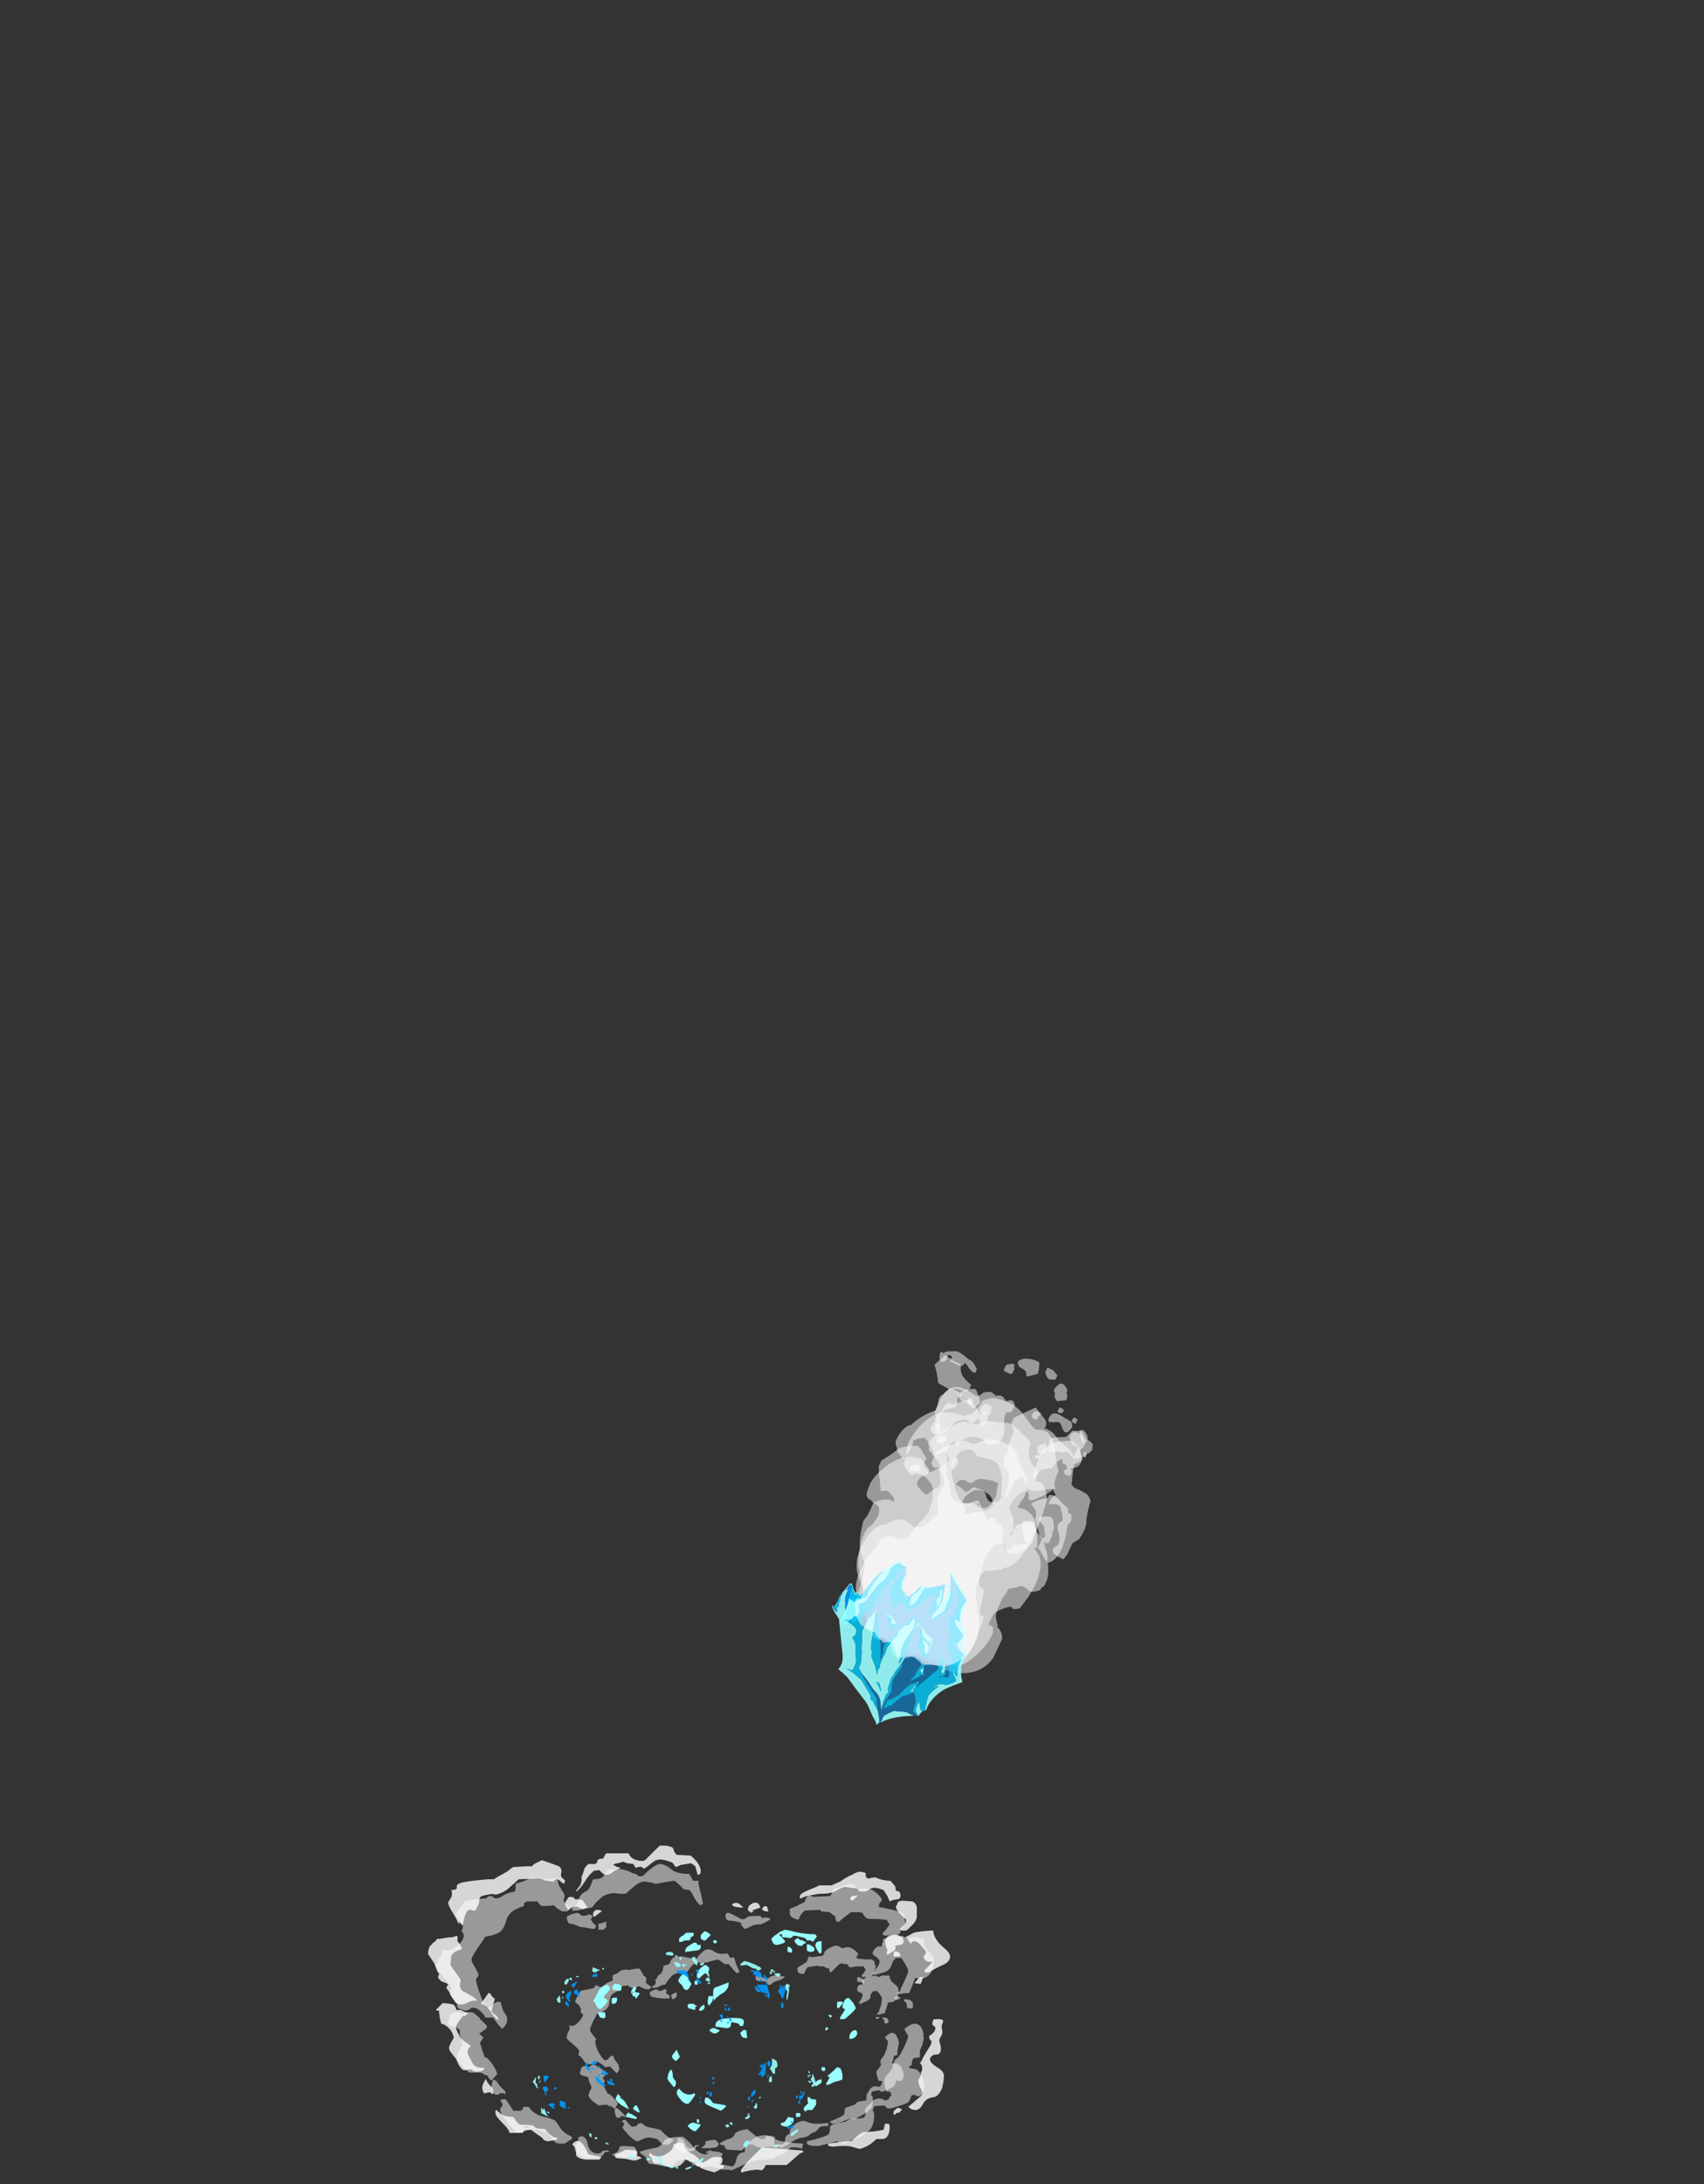<?xml version="1.0" encoding="UTF-8" standalone="no"?>
<svg xmlns:ffdec="https://www.free-decompiler.com/flash" xmlns:xlink="http://www.w3.org/1999/xlink" ffdec:objectType="frame" height="547.6px" width="427.25px" xmlns="http://www.w3.org/2000/svg">
  <rect width="100%" height="100%" fill="#333333" stroke="none"/>
  <g transform="matrix(1.0, 0.0, 0.0, 1.0, 189.25, 517.3)">
    <use ffdec:characterId="1265" height="20.05" transform="matrix(-3.884, 0.0, 1.0E-4, -3.831, 44.898, 26.842)" width="32.15" xlink:href="#shape0"/>
    <use ffdec:characterId="1263" height="13.2" transform="matrix(-3.884, 0.0, 1.0E-4, -3.831, 25.674, 17.073)" width="17.05" xlink:href="#shape1"/>
    <use ffdec:characterId="1266" height="21.4" transform="matrix(-3.884, 0.0, 1.0E-4, -3.831, 48.976, 27.417)" width="33.7" xlink:href="#shape2"/>
    <use ffdec:characterId="2506" height="31.0" transform="matrix(7.0, 3.277, 1.044, -2.23, 13.318, -111.749)" width="6.9" xlink:href="#shape3"/>
    <use ffdec:characterId="2496" height="30.8" transform="matrix(0.35, 0.029, 0.029, -0.35, 19.036, -109.841)" width="21.7" xlink:href="#sprite0"/>
    <use ffdec:characterId="2498" height="120.4" transform="matrix(0.335, 0.106, 0.106, -0.335, 14.424, -89.944)" width="97.3" xlink:href="#sprite1"/>
    <use ffdec:characterId="2507" height="33.35" transform="matrix(7.0, 3.277, 1.044, -2.23, 13.527, -112.195)" width="5.9" xlink:href="#shape6"/>
  </g>
  <defs>
    <g id="shape0" transform="matrix(1.0, 0.0, 0.0, 1.0, 15.5, 3.3)">
      <path d="M0.65 -2.1 Q1.1 -1.95 1.15 -1.75 1.15 -1.65 1.1 -1.5 1.0 -1.4 1.05 -1.25 0.95 -1.1 0.8 -1.25 0.65 -1.3 0.6 -1.45 L0.5 -1.7 Q0.35 -1.9 0.1 -1.85 0.0 -1.85 -0.05 -1.75 -0.05 -1.65 -0.2 -1.65 L-0.35 -1.65 -0.35 -1.7 -0.25 -1.7 Q-0.15 -1.75 -0.15 -1.8 L0.0 -2.0 0.25 -2.05 0.65 -2.1 M1.4 -1.4 L1.6 -1.6 1.8 -1.65 1.85 -1.6 2.0 -1.6 Q2.15 -1.5 2.3 -1.3 2.4 -1.2 2.9 -1.15 3.05 -1.15 3.3 -1.25 L3.6 -1.4 Q3.8 -1.4 4.2 -1.0 4.55 -0.6 4.6 -0.5 4.6 -0.45 4.55 -0.4 4.5 -0.35 4.5 -0.25 4.5 -0.2 4.55 -0.15 L4.65 -0.1 4.55 0.0 4.4 0.0 4.2 -0.25 4.0 -0.45 3.7 -0.4 3.65 -0.35 3.6 -0.25 3.35 -0.2 Q3.15 -0.45 2.8 -0.5 2.3 -0.6 2.15 -0.65 L1.85 -0.95 Q1.65 -1.15 1.4 -1.25 1.35 -1.25 1.3 -1.3 1.3 -1.35 1.4 -1.4 M6.55 1.25 Q6.75 1.45 6.8 1.6 6.8 1.65 6.7 1.9 L6.6 2.1 6.65 2.3 6.75 2.5 6.8 2.75 Q6.85 2.85 7.2 2.9 L7.25 2.95 Q7.35 3.0 7.35 3.05 L7.3 3.3 Q7.25 3.45 7.15 3.5 L6.9 3.55 Q6.8 3.45 6.75 3.45 L6.65 3.55 Q6.6 3.6 6.55 3.6 L6.4 3.6 6.3 3.55 6.05 3.4 5.95 3.35 Q5.65 3.1 5.65 3.05 5.6 3.0 5.75 2.9 L5.9 2.7 5.8 2.65 5.75 2.55 Q5.75 2.5 5.8 2.4 L5.85 2.3 5.55 1.7 Q5.45 1.75 5.2 1.45 4.95 1.2 4.9 1.05 L5.1 0.75 5.15 0.75 Q5.3 0.85 5.3 0.9 L5.45 0.9 Q5.55 1.0 5.65 1.0 L6.15 0.95 6.55 1.25 M7.45 4.3 L7.4 4.4 Q7.4 4.45 7.4 4.55 7.45 4.65 7.8 4.95 8.2 5.3 8.2 5.35 8.2 5.5 8.15 5.65 L8.0 5.95 8.05 6.2 Q7.75 6.05 7.45 6.4 7.15 6.7 7.15 6.9 7.2 6.95 7.25 7.0 L7.3 7.05 7.3 7.15 Q7.25 7.2 7.3 7.3 7.3 7.35 7.45 7.55 L7.65 7.7 Q7.65 7.85 7.5 8.1 7.35 8.35 7.3 8.45 L6.8 8.55 6.4 8.65 6.4 8.75 Q6.35 8.8 6.25 8.8 6.2 8.8 6.15 8.75 6.1 8.7 6.05 8.7 5.9 8.7 5.75 8.85 5.6 9.0 5.25 9.1 5.2 9.2 5.25 9.35 L5.2 9.5 5.15 9.5 Q4.9 9.6 4.8 9.7 L4.65 9.8 4.3 9.85 4.25 9.8 4.0 9.85 3.7 9.9 3.5 9.9 3.4 9.75 3.35 9.65 3.25 9.5 3.25 9.45 3.1 9.35 Q3.05 9.25 3.05 9.15 L3.1 9.05 Q3.1 8.95 3.0 8.9 L2.8 8.75 2.75 8.75 2.75 8.7 2.85 8.55 3.05 8.55 3.35 8.65 3.5 8.75 Q3.9 8.65 4.05 8.65 L4.25 8.8 4.65 8.75 4.8 8.65 4.75 8.6 Q4.75 8.55 4.8 8.5 L4.85 8.45 Q5.25 8.3 5.35 8.1 5.4 8.0 5.45 7.7 5.45 7.45 5.6 7.3 5.75 7.1 6.25 6.95 6.25 6.9 6.5 6.45 6.7 6.0 6.7 5.9 6.7 5.8 6.5 5.55 L6.3 5.3 Q6.3 5.25 6.35 5.2 L6.35 5.05 Q6.35 4.85 6.15 4.45 5.9 4.0 5.75 3.9 L5.55 3.95 5.45 4.1 Q5.35 4.15 5.3 4.2 L5.2 4.2 Q5.15 4.0 5.0 3.8 4.85 3.65 4.85 3.55 L4.8 3.3 Q4.85 3.2 4.95 3.05 5.1 3.15 5.4 3.5 L5.75 3.45 Q5.8 3.55 5.95 3.65 6.2 3.85 6.35 3.8 6.4 3.8 6.5 3.7 6.55 3.65 6.65 3.65 L6.9 3.65 7.05 3.8 Q7.25 4.1 7.3 4.15 7.45 4.2 7.45 4.3 M5.1 0.7 L5.05 0.8 4.9 0.75 4.45 0.3 4.45 0.2 4.5 0.15 Q4.5 0.25 4.55 0.25 L4.7 0.25 4.7 0.2 Q4.75 0.15 4.8 0.15 5.0 0.1 5.05 0.3 L5.1 0.55 5.1 0.7 M1.85 7.95 L2.05 7.95 2.4 8.0 2.7 8.05 2.8 8.15 2.85 8.3 Q2.85 8.4 2.45 8.55 L2.3 8.5 2.3 8.45 2.1 8.45 1.9 8.55 Q1.75 8.55 1.75 8.45 L1.8 8.3 1.65 8.2 1.55 8.1 1.55 8.0 Q1.55 7.95 1.65 7.95 L1.85 7.95 M2.45 8.65 L2.65 8.65 2.65 8.6 2.7 8.7 2.65 8.75 2.5 8.85 Q2.45 8.95 2.45 9.05 L2.45 9.1 2.55 9.1 Q2.4 9.2 2.35 9.35 2.35 9.45 2.15 9.55 2.05 9.65 2.0 9.8 L1.95 10.1 Q1.55 10.15 1.5 10.35 L1.5 10.4 Q1.4 10.55 1.3 10.65 L0.75 10.7 0.25 10.6 0.15 10.55 0.0 10.5 -0.15 10.5 -0.25 10.65 Q-0.55 11.05 -0.8 11.15 -1.1 11.2 -1.35 11.0 -1.65 10.8 -2.15 10.9 L-2.25 10.8 -2.35 10.6 -2.6 10.65 Q-2.65 10.45 -2.75 10.15 L-2.95 9.7 -2.8 9.6 Q-2.65 9.7 -2.5 9.9 L-2.25 10.2 -2.0 10.2 Q-1.6 10.5 -1.55 10.5 L-1.15 10.4 -0.8 10.3 -0.3 10.3 Q-0.05 10.3 0.2 10.0 L0.45 9.65 0.95 9.65 Q1.25 9.55 1.4 9.45 L1.65 9.15 1.75 9.0 Q1.8 8.9 1.85 8.85 2.05 8.85 2.2 8.75 2.3 8.7 2.45 8.65 M1.4 7.9 L1.4 7.95 1.45 8.1 1.45 8.2 Q1.3 8.25 1.15 8.35 L1.1 8.3 1.1 8.2 Q1.1 8.15 1.1 8.1 L1.2 7.95 1.4 7.9 M-9.35 -0.1 L-9.35 -0.05 -9.25 -0.1 -9.35 -0.1 M-9.35 -0.2 L-9.05 -0.25 -8.95 -0.25 -8.85 -0.2 -8.8 -0.1 Q-9.55 0.2 -9.7 0.35 -9.75 0.45 -9.75 0.7 -9.7 0.75 -9.95 0.85 L-10.4 1.0 Q-10.5 1.15 -10.65 1.2 L-10.9 1.25 Q-11.15 1.25 -11.15 1.35 L-11.15 1.55 Q-11.15 1.7 -11.35 1.95 L-11.35 2.0 -11.4 2.05 Q-11.65 2.3 -11.95 2.15 L-12.1 2.25 Q-12.1 2.3 -12.1 2.35 -12.15 2.35 -12.15 2.45 L-12.15 2.55 -11.95 2.55 Q-11.85 2.75 -11.8 3.05 -11.75 3.15 -11.85 3.25 L-12.1 3.6 Q-12.05 3.7 -12.05 3.85 -12.1 4.0 -12.2 4.1 -12.3 4.2 -12.45 4.65 L-12.55 5.1 -12.5 5.2 Q-12.4 5.3 -12.35 5.4 -12.55 5.65 -12.8 5.7 -13.05 5.7 -13.15 5.35 L-13.2 5.3 -13.2 5.25 -13.25 5.05 -13.15 4.55 -13.15 4.25 -12.95 4.2 Q-12.9 4.2 -12.9 4.05 L-12.85 3.85 -12.8 3.8 -12.8 3.7 -13.1 3.7 Q-13.45 3.5 -13.45 3.35 L-13.5 3.2 -13.55 3.0 Q-13.55 2.8 -13.5 2.7 -13.4 2.45 -13.15 2.6 L-13.05 2.55 -13.0 2.35 Q-12.95 2.2 -12.75 2.1 L-12.45 1.95 -12.2 1.85 -12.1 1.85 -11.95 1.95 -11.5 1.85 Q-11.45 1.65 -11.45 1.6 -11.55 1.6 -11.55 1.5 -11.6 1.1 -11.5 0.85 -11.35 0.55 -10.75 0.25 L-10.65 0.2 -10.5 0.1 -10.4 0.05 Q-10.15 0.05 -10.1 0.1 L-9.75 -0.05 -9.35 -0.2 M-7.4 -1.05 L-7.1 -1.15 Q-6.85 -1.15 -6.7 -1.25 -6.6 -1.25 -6.25 -1.5 L-5.75 -1.8 -5.6 -1.8 -5.55 -1.75 -5.3 -1.8 -4.85 -1.75 -4.5 -1.8 Q-4.3 -1.85 -4.05 -1.75 -3.9 -1.65 -3.75 -1.6 L-3.35 -1.65 -3.25 -1.85 -3.1 -2.0 -2.15 -1.95 -2.0 -1.8 -2.0 -1.7 -1.9 -1.65 Q-1.75 -1.65 -1.65 -1.55 -1.8 -1.45 -2.1 -1.3 L-2.4 -1.2 Q-2.6 -1.1 -2.65 -0.9 -2.8 -0.7 -3.45 -0.6 -3.6 -0.7 -4.0 -1.05 -4.3 -1.3 -4.5 -1.25 -4.6 -1.25 -4.65 -1.15 L-4.65 -1.05 -5.1 -1.05 -5.15 -1.1 Q-5.25 -1.1 -5.25 -1.15 L-5.2 -1.35 -5.2 -1.55 Q-5.2 -1.6 -5.25 -1.6 L-5.75 -1.6 Q-5.9 -1.5 -5.9 -1.3 -5.9 -1.0 -6.2 -0.9 L-6.2 -0.75 Q-6.2 -0.65 -6.3 -0.55 L-6.45 -0.35 Q-6.55 -0.25 -6.65 -0.2 -7.05 0.0 -7.25 -0.1 -7.6 -0.25 -7.8 -0.25 L-8.15 -0.25 -8.65 -0.2 -8.7 -0.25 Q-8.65 -0.35 -8.65 -0.45 L-8.6 -0.4 -8.4 -0.4 -8.15 -0.45 -7.9 -0.75 Q-7.65 -0.85 -7.55 -0.9 L-7.4 -1.05 M-8.15 -0.35 L-8.15 -0.35 M-0.75 -1.85 L-0.5 -1.85 -0.5 -1.8 Q-0.8 -1.65 -0.75 -1.45 -0.75 -1.35 -1.4 -1.3 -1.6 -1.5 -1.6 -1.55 L-1.6 -1.65 -1.45 -1.8 -1.0 -1.85 -0.75 -1.85 M-8.05 10.05 L-8.05 10.1 -7.35 10.0 Q-7.15 9.7 -7.15 9.6 L-7.1 9.55 Q-6.85 9.55 -6.75 9.65 -6.7 9.7 -6.7 9.85 L-6.7 9.95 -6.75 10.0 -7.0 10.15 -7.3 10.35 -7.35 10.5 Q-7.4 10.65 -7.45 10.7 L-7.65 10.65 -8.35 10.75 Q-8.4 10.85 -8.45 11.0 -8.5 11.1 -8.75 11.25 -9.15 11.45 -9.3 11.4 L-9.55 11.25 -9.65 11.25 -9.85 11.3 Q-10.2 11.35 -10.6 10.9 L-10.6 10.8 Q-10.5 10.7 -10.5 10.65 -10.55 10.6 -10.55 10.55 L-10.65 10.55 -11.15 10.5 -11.5 10.5 -11.65 10.4 -11.7 10.1 Q-11.75 10.2 -11.75 10.05 L-11.7 9.85 -11.6 9.65 Q-11.65 9.6 -11.6 9.55 L-11.55 9.5 -11.5 9.4 -11.7 9.45 -11.95 9.35 -12.15 9.45 -12.65 9.45 -12.65 9.3 -12.7 9.2 Q-12.7 9.1 -12.95 8.9 -13.2 8.7 -13.2 8.6 -13.25 8.35 -13.15 8.05 -13.0 7.65 -12.55 7.7 L-12.35 7.05 -12.35 7.0 -12.15 6.95 -12.0 6.9 -11.8 6.9 Q-11.85 7.0 -11.95 7.05 L-11.95 7.1 -12.1 7.55 -12.15 7.95 Q-12.15 8.0 -12.0 8.25 L-11.8 8.45 -11.55 8.4 Q-11.45 8.25 -11.4 8.15 L-11.4 8.0 Q-11.35 7.85 -11.1 7.75 -10.85 7.65 -10.8 7.6 L-10.75 7.6 -10.65 7.65 -10.8 7.9 Q-10.9 8.05 -10.9 8.2 L-10.85 8.3 -10.7 8.35 Q-10.55 8.45 -10.55 8.5 L-10.55 8.55 Q-10.55 8.65 -10.6 8.75 -10.7 8.9 -10.9 8.85 L-10.9 9.2 -11.0 9.25 -11.05 9.25 Q-11.05 9.35 -11.15 9.4 L-10.95 9.35 -10.9 9.35 Q-10.85 9.35 -10.85 9.45 -10.85 9.5 -11.0 9.65 L-11.1 9.85 -11.05 9.9 -10.95 10.05 -10.5 10.05 -10.25 10.0 Q-10.05 9.95 -10.0 10.05 L-9.9 10.2 -9.7 10.2 -9.55 10.25 -9.4 10.2 -8.85 9.65 -8.8 9.7 Q-8.75 9.7 -8.75 9.8 L-8.75 9.9 -8.55 9.95 Q-8.45 10.0 -8.4 10.05 L-8.05 10.05 M-10.05 7.4 Q-10.2 7.4 -10.25 7.35 L-10.3 7.2 -10.35 7.15 -10.3 7.15 Q-10.35 7.1 -10.3 7.1 L-10.25 7.15 -10.05 7.2 -10.0 7.3 Q-10.0 7.35 -10.05 7.4 M-5.15 9.0 L-4.95 8.85 Q-4.85 8.8 -4.75 8.9 -4.7 9.0 -4.7 9.05 L-4.1 9.1 -4.05 9.15 Q-4.0 9.2 -4.0 9.25 -3.95 9.5 -4.2 9.4 L-4.25 9.4 Q-4.4 9.35 -4.65 9.25 -4.8 9.25 -4.85 9.3 -4.95 9.4 -5.2 9.45 L-5.5 9.5 -5.65 9.4 -5.9 9.4 -5.75 9.25 -5.55 9.15 Q-5.3 9.1 -5.15 9.0 M-12.55 6.5 L-12.6 6.4 -12.55 6.4 -12.55 6.35 -12.35 6.3 Q-12.3 6.35 -12.3 6.45 -12.3 6.6 -12.15 6.65 -12.15 6.7 -12.25 6.7 L-12.4 6.7 -12.55 6.6 -12.55 6.5 M-11.95 6.65 L-11.8 6.6 -11.75 6.7 Q-11.75 6.75 -11.85 6.75 L-12.0 6.7 -11.95 6.65" fill="#ffffff" fill-opacity="0.502" fill-rule="evenodd" stroke="none"/>
      <path d="M0.45 -2.6 L1.05 -2.65 1.25 -2.9 Q1.35 -3.05 1.5 -3.1 L2.9 -2.85 Q3.05 -2.65 3.05 -2.55 L3.1 -2.45 3.2 -2.35 Q3.4 -2.25 3.5 -2.1 3.3 -2.0 2.85 -1.9 L2.35 -1.8 Q2.1 -1.7 1.9 -1.35 1.65 -1.1 0.7 -1.1 0.45 -1.25 -0.05 -1.85 -0.4 -2.25 -0.75 -2.25 -0.9 -2.25 -0.95 -2.15 L-1.0 -1.95 -1.2 -2.05 -1.65 -2.1 -1.75 -2.15 Q-1.85 -2.15 -1.85 -2.25 L-1.75 -2.55 -1.65 -2.8 Q-1.65 -2.9 -1.75 -2.9 L-2.5 -3.05 Q-2.7 -2.9 -2.75 -2.6 -2.8 -2.15 -3.3 -2.1 L-3.3 -1.85 Q-3.35 -1.75 -3.5 -1.55 L-3.75 -1.3 Q-3.95 -1.15 -4.05 -1.1 -4.7 -0.9 -5.0 -1.1 -5.45 -1.4 -5.75 -1.4 L-6.3 -1.5 -7.05 -1.55 -7.05 -1.65 Q-7.0 -1.75 -7.0 -1.9 L-6.9 -1.85 -6.65 -1.8 -6.25 -1.8 -5.85 -2.2 Q-5.45 -2.3 -5.3 -2.4 L-5.05 -2.55 -4.6 -2.6 -3.95 -2.65 Q-3.8 -2.7 -3.2 -2.95 L-2.45 -3.3 -2.2 -3.25 -1.8 -3.25 Q-1.25 -3.05 -1.1 -3.05 L-0.55 -3.1 Q-0.25 -3.1 0.1 -2.85 L0.45 -2.6 M4.9 -2.4 L5.3 -2.3 5.25 -2.25 Q4.8 -2.1 4.8 -1.8 4.85 -1.65 3.85 -1.75 3.65 -2.0 3.65 -2.1 L3.65 -2.3 Q3.7 -2.4 3.9 -2.45 L4.55 -2.45 4.9 -2.4 M5.45 -2.1 L5.65 -2.1 Q5.8 -2.1 5.8 -2.25 L6.05 -2.45 6.45 -2.5 7.05 -2.5 Q7.7 -2.15 7.7 -1.85 7.7 -1.7 7.55 -1.55 7.45 -1.4 7.45 -1.15 7.25 -1.0 7.05 -1.15 6.9 -1.3 6.85 -1.55 6.85 -1.7 6.7 -1.95 6.5 -2.2 6.2 -2.2 6.0 -2.2 5.95 -2.1 5.9 -2.0 5.7 -2.0 L5.5 -2.0 5.5 -2.05 5.45 -2.1 M7.85 -1.15 Q7.85 -1.25 7.95 -1.3 L8.35 -1.55 8.7 -1.55 8.9 -1.5 Q9.15 -1.25 9.3 -1.0 9.45 -0.8 10.1 -0.65 10.4 -0.55 10.8 -0.7 L11.25 -0.85 Q11.5 -0.85 12.05 -0.15 12.5 0.5 12.5 0.65 12.5 0.75 12.45 0.8 12.35 0.85 12.35 1.0 12.35 1.1 12.4 1.15 L12.5 1.3 12.35 1.35 12.15 1.35 11.9 1.0 11.65 0.6 11.15 0.6 Q11.1 0.65 11.05 0.7 L11.0 0.85 10.65 0.85 Q10.4 0.45 9.85 0.25 9.15 0.1 8.95 -0.05 8.85 -0.15 8.6 -0.55 8.35 -0.9 7.95 -1.05 L7.85 -1.15 M12.3 1.75 L12.5 1.75 12.55 1.7 Q12.6 1.65 12.7 1.65 12.95 1.65 13.05 1.95 L13.05 2.3 13.0 2.5 12.95 2.65 12.75 2.55 12.5 2.2 12.15 1.85 12.2 1.65 12.2 1.6 Q12.2 1.75 12.3 1.75 M13.1 2.6 Q13.3 2.8 13.3 2.9 L13.5 2.95 Q13.6 3.05 13.75 3.1 L14.5 3.1 Q14.75 3.3 15.0 3.6 15.3 4.0 15.3 4.15 15.3 4.3 15.1 4.6 L14.95 4.9 Q14.95 5.0 15.0 5.2 L15.1 5.55 15.1 5.85 Q15.2 6.05 15.65 6.15 L15.8 6.25 Q15.85 6.35 15.85 6.45 15.85 6.55 15.75 6.8 15.6 7.05 15.5 7.05 L15.15 7.05 Q15.0 6.9 14.9 6.95 14.85 6.95 14.75 7.0 14.7 7.05 14.55 7.05 L14.35 7.05 14.2 7.0 13.85 6.7 13.75 6.55 Q13.35 6.2 13.35 6.1 13.35 6.0 13.5 5.9 L13.85 5.65 13.7 5.5 Q13.6 5.45 13.6 5.4 13.6 5.3 13.7 5.2 L13.8 5.05 13.65 4.55 Q13.5 4.15 13.5 4.1 13.35 4.15 13.0 3.65 12.7 3.2 12.7 3.0 12.7 2.95 13.05 2.6 L13.1 2.6 M12.1 6.3 Q12.15 6.2 12.35 5.95 12.55 6.1 12.95 6.7 L13.45 6.7 Q13.5 6.85 13.7 7.05 14.0 7.35 14.25 7.35 14.35 7.35 14.45 7.25 14.6 7.15 14.75 7.15 L14.9 7.2 15.1 7.25 Q15.25 7.35 15.3 7.45 L15.25 7.5 Q15.5 8.0 15.6 8.05 15.75 8.15 15.75 8.3 L15.7 8.45 Q15.65 8.5 15.65 8.6 15.65 8.8 16.15 9.35 16.65 9.9 16.65 10.05 16.65 10.2 16.5 10.45 L16.25 10.85 16.25 11.2 Q15.85 10.95 15.3 11.35 14.85 11.75 14.85 12.05 14.85 12.15 14.9 12.25 L15.0 12.35 14.95 12.45 Q14.9 12.55 14.9 12.65 14.9 12.8 15.15 13.1 L15.35 13.35 Q15.35 13.55 15.1 13.85 14.8 14.25 14.75 14.35 L13.95 14.45 13.4 14.5 13.3 14.6 Q13.25 14.65 13.15 14.65 13.05 14.65 12.95 14.6 12.9 14.5 12.8 14.5 12.55 14.5 12.35 14.65 12.1 14.85 11.55 14.95 11.5 15.05 11.5 15.3 11.5 15.45 11.45 15.5 L11.35 15.5 Q11.0 15.6 10.8 15.7 L10.55 15.85 10.05 15.8 9.95 15.75 9.55 15.75 9.15 15.8 8.8 15.8 8.75 15.5 8.7 15.35 Q8.65 15.25 8.55 15.1 L8.55 15.05 Q8.45 14.95 8.4 14.85 8.3 14.65 8.35 14.55 L8.4 14.4 Q8.4 14.3 8.3 14.2 L8.05 13.9 7.95 13.9 7.95 13.85 8.15 13.65 8.5 13.65 8.9 13.9 8.85 13.9 9.05 14.05 Q9.7 13.95 9.9 14.05 L10.1 14.3 10.75 14.3 10.95 14.2 10.95 14.1 Q10.95 14.0 11.05 13.95 L11.1 13.95 Q11.7 13.75 11.9 13.45 12.05 13.3 12.15 12.9 12.25 12.55 12.45 12.35 12.75 12.1 13.45 12.0 13.5 11.9 13.95 11.25 14.35 10.65 14.35 10.5 14.35 10.35 14.1 9.95 L13.9 9.55 Q13.9 9.45 13.95 9.35 14.05 9.3 14.05 9.2 14.05 8.9 13.8 8.25 13.55 7.5 13.35 7.35 L13.05 7.4 Q12.95 7.6 12.85 7.65 12.7 7.7 12.65 7.75 L12.45 7.7 Q12.4 7.35 12.25 7.05 12.05 6.8 12.05 6.65 12.05 6.35 12.1 6.3 M5.65 12.6 L5.85 12.45 6.15 12.45 6.15 12.85 Q5.9 12.85 5.65 13.0 L5.65 12.8 Q5.65 12.7 5.65 12.6 M7.05 12.6 Q7.35 12.6 7.6 12.75 7.85 12.85 8.05 12.85 L8.15 13.0 8.2 13.25 Q8.2 13.4 7.55 13.55 7.4 13.5 7.35 13.5 L7.35 13.45 7.3 13.4 Q7.15 13.35 7.1 13.35 L6.9 13.4 6.75 13.45 Q6.5 13.4 6.55 13.3 L6.65 13.1 6.5 12.9 6.3 12.7 6.3 12.65 6.35 12.6 Q6.35 12.5 6.5 12.5 6.6 12.5 6.8 12.55 L7.05 12.6 M7.1 13.8 Q7.3 13.75 7.55 13.7 L7.85 13.7 7.85 13.95 7.8 13.95 7.6 14.0 Q7.5 14.15 7.45 14.3 L7.4 14.35 7.55 14.35 Q7.35 14.55 7.3 14.7 7.25 14.8 6.9 15.0 6.75 15.1 6.65 15.35 L6.5 15.75 Q5.9 15.75 5.8 16.0 L5.75 16.1 Q5.65 16.3 5.45 16.4 L4.65 16.4 Q4.3 16.35 3.95 16.15 L3.75 16.1 3.55 15.95 3.3 15.95 3.15 16.1 Q2.65 16.6 2.25 16.75 1.85 16.75 1.45 16.4 1.1 16.1 0.35 16.1 L0.3 16.1 0.2 15.95 0.05 15.65 -0.3 15.65 Q-0.3 15.35 -0.45 14.85 L-0.6 14.15 Q-0.55 14.1 -0.4 14.05 -0.2 14.25 0.0 14.6 0.15 14.95 0.3 15.05 L0.65 15.1 Q1.15 15.65 1.3 15.65 L1.9 15.55 2.45 15.45 2.8 15.55 3.2 15.6 Q3.5 15.6 3.95 15.2 L4.4 14.8 4.75 14.8 5.15 14.85 Q5.6 14.8 5.85 14.65 L6.3 14.25 6.45 14.05 Q6.55 13.9 6.6 13.9 L7.1 13.8 M-10.25 -1.35 L-10.2 -1.3 -10.05 -1.35 -9.85 -1.5 -9.65 -1.55 Q-9.3 -1.45 -9.25 -1.4 L-8.65 -1.55 -8.1 -1.7 -7.6 -1.7 Q-7.55 -1.65 -7.45 -1.65 -7.35 -1.6 -7.3 -1.55 L-7.3 -1.4 Q-8.4 -1.15 -8.7 -0.95 -8.8 -0.8 -8.8 -0.45 -8.8 -0.35 -9.15 -0.25 L-9.85 -0.1 Q-10.05 0.1 -10.25 0.1 L-10.6 0.1 Q-11.0 0.1 -11.05 0.25 L-11.1 0.45 Q-11.05 0.5 -11.05 0.55 -11.05 0.8 -11.45 1.1 L-11.45 1.15 Q-11.5 1.2 -11.55 1.25 -11.95 1.55 -12.4 1.25 -12.5 1.35 -12.6 1.35 -12.6 1.45 -12.65 1.5 -12.75 1.55 -12.75 1.65 L-12.7 1.8 -12.7 1.85 -12.45 1.85 Q-12.3 2.2 -12.3 2.6 -12.3 2.75 -12.45 2.9 L-12.85 3.4 Q-12.8 3.55 -12.9 3.7 -12.95 3.95 -13.15 4.05 -13.3 4.2 -13.6 4.8 -13.85 5.4 -13.85 5.5 L-13.75 5.65 Q-13.65 5.8 -13.6 5.95 -14.0 6.3 -14.3 6.3 -14.7 6.25 -14.8 5.75 L-14.8 5.7 -14.85 5.65 -14.8 5.55 Q-14.85 5.45 -14.85 5.3 L-14.75 4.9 -14.6 4.55 -14.6 4.1 -14.25 4.05 Q-14.15 4.05 -14.1 3.85 L-14.05 3.55 -13.95 3.55 -13.9 3.4 -14.4 3.3 Q-14.8 2.9 -14.8 2.75 L-14.85 2.5 -14.9 2.2 Q-14.85 1.95 -14.75 1.75 -14.6 1.4 -14.25 1.65 L-14.05 1.6 -13.95 1.3 Q-13.85 1.1 -13.5 1.0 L-13.05 0.85 -12.7 0.75 -12.5 0.75 -12.3 0.95 -11.65 0.9 Q-11.55 0.65 -11.55 0.6 -11.65 0.5 -11.65 0.35 -11.65 -0.2 -11.45 -0.55 -11.1 -1.0 -10.25 -1.35 M-6.2 -1.65 L-6.2 -1.65 M-8.1 -1.5 L-8.1 -1.5 M-10.55 9.05 L-10.55 9.2 Q-10.55 9.3 -10.6 9.35 L-10.65 9.35 Q-10.85 9.3 -10.9 9.2 -11.0 9.15 -11.0 9.05 L-10.95 8.95 Q-10.95 8.9 -10.9 8.9 L-10.85 9.0 -10.55 9.05 M-11.55 10.95 Q-11.6 11.1 -11.75 11.25 -11.9 11.4 -12.15 11.35 L-12.15 11.55 -12.2 11.6 Q-12.2 11.8 -12.25 11.85 L-12.4 11.9 -12.45 11.9 Q-12.45 12.0 -12.65 12.1 L-12.35 12.05 -12.25 12.1 Q-12.2 12.1 -12.2 12.2 -12.2 12.25 -12.45 12.5 L-12.65 12.8 -12.6 12.85 -12.45 13.1 -11.85 13.15 -11.45 13.15 Q-11.15 13.15 -11.05 13.3 -10.95 13.4 -10.9 13.55 L-10.65 13.6 -10.15 13.6 -9.7 13.25 -9.35 12.95 Q-9.25 13.0 -9.2 13.0 L-9.15 13.15 -9.15 13.3 -8.75 13.6 -8.2 13.65 -8.2 13.75 -7.15 13.7 Q-6.8 13.35 -6.8 13.15 L-6.75 13.1 Q-6.35 13.2 -6.25 13.35 -6.2 13.4 -6.2 13.6 L-6.2 13.8 -6.25 13.85 -6.3 13.85 Q-6.4 13.9 -6.65 14.0 -7.0 14.2 -7.15 14.25 L-7.25 14.5 Q-7.35 14.65 -7.45 14.7 L-7.7 14.6 -8.8 14.65 Q-8.9 14.75 -8.95 14.95 -9.05 15.15 -9.45 15.25 -10.1 15.5 -10.35 15.4 L-10.65 15.1 -10.8 15.15 -11.1 15.15 Q-11.65 15.15 -12.15 14.45 -12.15 14.35 -12.05 14.25 -11.95 14.15 -11.95 14.05 -11.95 13.95 -12.0 13.9 L-12.15 13.9 -12.85 13.75 -13.4 13.6 -13.6 13.45 -13.6 13.05 Q-13.65 13.15 -13.65 12.95 -13.65 12.9 -13.5 12.65 L-13.35 12.4 Q-13.35 12.25 -13.3 12.2 L-13.2 12.15 -13.1 12.0 -13.2 12.0 -13.45 12.05 -13.85 11.85 Q-13.9 11.85 -13.95 11.9 L-14.15 11.95 -14.4 11.95 -14.85 11.85 Q-14.9 11.8 -14.85 11.7 L-14.85 11.5 Q-14.85 11.35 -15.2 11.0 -15.5 10.7 -15.5 10.5 -15.5 10.1 -15.35 9.7 -15.0 9.1 -14.3 9.3 L-13.95 8.4 -13.9 8.3 -13.65 8.3 -13.35 8.25 -13.1 8.25 Q-13.2 8.4 -13.35 8.45 L-13.35 8.55 -13.65 9.2 Q-13.85 9.65 -13.85 9.75 -13.85 9.85 -13.65 10.2 L-13.4 10.6 -13.05 10.6 Q-12.8 10.35 -12.8 10.2 L-12.7 10.0 Q-12.6 9.75 -12.25 9.65 L-11.75 9.5 -11.65 9.5 Q-11.55 9.55 -11.55 9.6 L-11.85 10.0 Q-12.0 10.2 -12.0 10.4 L-11.95 10.5 -11.8 10.65 Q-11.55 10.8 -11.55 10.9 L-11.55 10.95 M-4.95 13.15 Q-4.85 13.05 -4.65 12.95 L-4.35 12.8 Q-3.95 12.8 -3.75 12.7 L-3.35 12.5 Q-3.25 12.5 -3.15 12.65 -3.05 12.75 -3.05 12.9 -2.6 13.05 -2.2 13.05 L-2.1 13.15 Q-2.05 13.2 -2.05 13.35 -2.05 13.65 -2.4 13.5 L-2.5 13.45 -3.05 13.15 Q-3.25 13.1 -3.35 13.2 -3.5 13.35 -3.9 13.35 L-4.3 13.35 Q-4.45 13.15 -4.5 13.2 L-4.5 13.25 Q-4.9 13.25 -4.95 13.15 M-13.7 7.9 L-13.95 7.85 Q-14.1 7.75 -14.15 7.65 L-14.15 7.35 -14.1 7.3 -13.8 7.3 Q-13.75 7.35 -13.75 7.55 -13.75 7.7 -13.55 7.8 -13.55 7.9 -13.7 7.9 M-13.05 7.85 L-12.95 8.0 Q-13.0 8.1 -13.15 8.1 L-13.35 8.0 -13.25 7.9 -13.05 7.85" fill="#ffffff" fill-opacity="0.502" fill-rule="evenodd" stroke="none"/>
    </g>
    <g id="shape1" transform="matrix(1.0, 0.0, 0.0, 1.0, 10.55, 0.75)">
      <path d="M0.2 -0.6 L0.4 -0.4 Q0.15 -0.1 -0.05 -0.2 -0.4 -0.3 -0.45 -0.3 -0.4 -0.45 -0.25 -0.6 L-0.1 -0.75 0.05 -0.7 0.2 -0.6 M6.2 7.0 Q6.2 7.05 6.0 7.05 L5.75 7.05 5.7 6.9 5.7 6.75 Q5.75 6.65 5.8 6.65 L6.05 6.7 6.2 7.0 M4.35 0.35 L4.2 0.5 Q4.15 0.45 4.15 0.4 L4.05 0.4 3.65 0.15 3.75 0.05 Q3.85 0.1 3.95 0.1 L4.15 0.15 4.4 0.2 4.35 0.35 M5.0 1.5 L4.9 1.7 4.7 1.5 Q4.75 1.5 4.75 1.45 L4.6 1.35 Q4.4 1.2 4.2 0.75 L4.2 0.7 4.65 0.95 Q5.05 1.25 5.05 1.4 L5.0 1.5 M4.15 0.35 L4.15 0.35 M3.5 0.5 L3.6 0.5 3.9 0.7 Q3.9 0.95 3.7 0.95 3.6 0.85 3.5 0.55 L3.5 0.5 M1.1 1.75 Q1.1 1.95 0.95 2.05 0.7 1.75 0.5 1.7 0.25 1.6 -0.05 1.75 L-0.1 1.65 0.1 1.35 Q0.3 1.05 0.4 1.05 0.65 1.05 0.9 1.4 1.1 1.65 1.1 1.75 M1.25 2.65 L1.15 2.5 Q1.15 2.4 1.15 2.35 L1.2 2.2 1.3 2.15 1.5 2.4 Q1.7 2.65 1.7 2.7 L1.65 3.0 Q1.55 3.25 1.45 3.3 1.35 3.15 1.35 2.85 1.35 2.75 1.25 2.65 M1.4 4.15 Q1.4 4.25 1.25 4.4 L1.1 4.6 1.0 4.35 0.9 4.15 Q0.9 4.1 1.0 4.0 L1.15 3.85 Q1.4 4.0 1.4 4.15 M5.25 7.6 L5.3 7.65 5.3 7.95 5.15 8.0 5.0 8.0 Q4.95 8.05 4.95 7.9 4.95 7.65 5.15 7.6 L5.25 7.6 M5.55 7.75 L5.75 7.5 6.0 7.25 Q6.2 7.25 6.3 7.5 6.4 7.75 6.5 7.8 6.35 8.0 6.15 8.45 5.95 8.75 5.6 8.85 L5.45 8.75 Q5.4 8.65 5.4 8.55 L5.6 8.3 Q5.8 8.1 5.8 8.05 5.8 7.95 5.7 7.95 5.6 7.9 5.55 7.75 M4.7 8.5 L4.7 8.45 4.8 8.45 5.0 8.5 5.2 8.5 5.2 8.45 5.25 8.6 Q5.25 8.95 4.95 8.9 4.65 8.85 4.65 8.65 L4.7 8.5 M3.9 8.1 L3.95 8.1 3.95 8.2 Q4.05 8.3 4.05 8.35 4.05 8.45 3.95 8.6 3.85 8.75 3.75 8.75 3.75 8.85 3.75 8.7 L3.75 8.65 3.7 8.7 Q3.7 8.6 3.8 8.4 L3.75 8.35 3.7 8.35 Q3.5 8.35 3.5 8.25 L3.75 7.9 3.75 8.0 3.85 8.1 3.9 8.1 M3.7 8.05 L3.75 8.15 3.75 8.1 3.7 8.05 M3.95 8.3 L3.9 8.4 4.0 8.35 3.95 8.3 M0.4 7.45 Q0.4 7.55 0.3 7.6 L0.0 7.6 -0.1 7.5 -0.25 7.45 Q-0.2 7.45 -0.1 7.4 L-0.1 7.25 -0.05 7.2 0.3 7.3 0.35 7.3 0.4 7.45 M0.65 8.6 L0.75 8.8 0.9 8.95 Q1.0 9.05 1.0 9.1 1.0 9.2 0.85 9.4 L0.65 9.6 0.65 9.55 Q0.55 9.65 0.5 9.55 0.3 9.2 0.2 8.95 L0.15 8.95 0.15 8.9 0.2 8.8 0.35 8.55 0.45 8.5 Q0.55 8.5 0.65 8.6 M0.85 9.2 L0.9 9.15 0.85 9.15 0.85 9.2 M0.55 10.95 Q0.55 11.0 0.55 11.1 0.55 11.2 0.4 11.35 L0.0 11.6 -0.15 11.6 -0.25 11.45 -0.45 11.45 -0.45 11.3 Q-0.45 11.15 -0.25 11.1 L0.5 11.0 0.55 10.95 M0.25 11.8 L0.3 11.75 0.55 11.75 0.8 11.65 0.95 11.65 0.95 11.8 Q0.95 11.95 0.65 12.1 L0.5 12.25 0.05 12.25 0.0 12.2 0.0 12.1 Q0.0 12.05 0.2 11.95 L0.2 11.9 Q0.2 11.8 0.25 11.8 M-6.35 -0.25 Q-6.25 -0.35 -6.0 -0.45 L-5.75 -0.4 -5.6 -0.3 -5.65 -0.2 -5.85 -0.15 -6.0 0.05 -6.1 0.2 -6.3 0.15 -6.4 0.15 Q-6.45 0.1 -6.45 0.0 -6.45 -0.15 -6.35 -0.25 M-0.35 -0.15 L-0.25 -0.2 Q-0.2 -0.15 -0.2 -0.1 L-0.2 0.05 -0.3 0.05 Q-0.35 0.0 -0.35 -0.1 L-0.35 -0.15 M-0.7 1.2 Q-0.7 1.55 -0.9 1.45 -1.05 1.4 -1.25 1.1 L-1.85 1.0 Q-2.1 0.95 -2.1 0.9 L-1.95 0.75 -1.75 0.6 -1.05 0.9 Q-0.7 1.05 -0.7 1.2 M-3.05 6.15 Q-2.95 6.15 -2.95 6.2 L-2.9 6.3 -2.7 6.35 -2.45 6.4 Q-2.4 6.35 -2.4 6.2 -2.4 6.05 -2.15 6.0 L-1.45 6.1 -1.4 6.1 -1.4 6.2 Q-1.4 6.6 -2.15 6.65 -2.5 6.7 -3.0 6.65 L-3.15 6.6 -3.2 6.55 -3.25 6.4 -3.2 6.25 -3.2 6.2 -3.15 6.15 -3.05 6.15 M-3.4 5.85 Q-3.4 5.7 -3.45 5.4 L-3.4 5.35 -3.15 5.4 -3.05 5.55 -3.0 5.7 Q-3.15 5.85 -3.25 5.9 L-3.4 5.85 M-1.5 5.7 Q-1.4 5.65 -1.35 5.65 L-1.2 5.7 -1.0 5.85 Q-1.15 6.05 -1.35 6.0 L-1.7 5.85 -1.5 5.7 M-6.6 0.3 Q-6.6 0.5 -6.6 0.45 L-6.85 0.45 -6.9 0.35 -6.85 0.2 -6.6 0.2 -6.6 0.3 M-7.1 0.6 L-7.1 0.75 Q-7.1 0.8 -7.2 0.9 L-7.4 1.1 -7.35 1.2 Q-7.35 1.25 -7.35 1.35 L-7.35 1.5 Q-7.5 1.5 -7.55 1.4 -7.55 1.35 -7.75 1.35 -7.9 1.35 -7.9 1.25 L-7.9 1.0 -7.8 0.85 -7.65 0.65 -7.15 0.65 -7.1 0.6 M-7.85 2.2 L-7.85 2.35 Q-7.85 2.45 -7.95 2.55 -8.1 2.65 -8.2 2.65 L-8.25 2.65 -8.25 2.5 Q-8.25 2.45 -8.2 2.4 L-7.9 2.2 -7.85 2.2 M-8.65 2.55 L-8.75 2.75 Q-8.75 2.85 -8.7 2.85 L-8.6 2.85 -9.0 3.2 -9.25 3.45 -9.45 3.4 Q-9.6 3.15 -9.6 2.85 L-9.6 2.65 -9.35 2.55 -9.1 2.5 -8.7 2.3 -8.65 2.3 Q-8.55 2.25 -8.55 2.4 L-8.65 2.55 M-8.5 3.25 L-8.4 3.2 Q-8.25 3.2 -8.25 3.3 L-8.25 3.45 -8.45 3.45 Q-8.5 3.35 -8.5 3.25 M-10.55 5.65 Q-10.55 5.55 -10.4 5.4 -10.25 5.3 -10.1 5.3 L-10.05 5.3 -10.05 5.4 Q-10.05 5.7 -10.3 5.85 -10.55 5.95 -10.55 5.65 M-9.6 6.95 L-9.75 7.2 Q-9.75 7.3 -9.65 7.3 -9.6 7.3 -9.6 7.4 -9.6 7.5 -9.7 7.75 -9.85 8.05 -10.05 7.95 L-10.3 7.65 Q-10.45 7.4 -10.45 7.3 -10.45 7.25 -10.15 6.95 L-9.75 6.6 -9.5 6.6 -9.45 6.55 -9.45 6.7 Q-9.45 6.75 -9.6 6.95 M-8.7 6.9 L-8.9 6.85 -8.9 6.75 Q-8.85 6.7 -8.8 6.7 -8.7 6.85 -8.7 6.9 M-8.55 6.05 L-8.65 6.05 -8.7 6.0 Q-8.6 5.85 -8.5 5.85 L-8.5 5.95 Q-8.5 6.05 -8.55 6.05 M-9.25 7.7 Q-9.3 7.75 -9.55 7.75 L-9.65 7.65 -9.35 7.3 -9.25 7.35 -9.25 7.7 M-6.05 11.05 Q-6.05 11.1 -6.05 11.2 -6.05 11.3 -6.1 11.35 -6.35 11.25 -6.35 11.1 L-6.35 11.0 -6.3 10.95 Q-6.1 10.95 -6.05 11.05 M-6.85 11.4 Q-6.75 11.4 -6.7 11.45 L-6.55 11.6 -6.55 11.65 -6.5 11.65 -6.5 11.7 -6.55 11.8 Q-6.6 11.85 -6.75 11.9 L-6.8 11.85 -6.8 11.8 -7.0 11.75 Q-7.05 11.85 -7.05 11.7 L-7.1 11.7 -7.25 11.65 -7.2 11.55 -7.05 11.5 -7.05 11.45 -7.0 11.4 -6.85 11.4 M-6.55 12.05 L-6.4 12.05 Q-6.4 11.95 -6.2 11.9 L-5.9 11.95 -5.7 11.95 -5.7 12.15 -5.5 12.15 -5.9 11.7 -5.85 11.6 Q-5.5 11.45 -5.35 11.45 -5.2 11.45 -5.1 11.6 L-5.0 11.85 -5.2 12.05 Q-5.35 12.15 -5.45 12.2 L-5.4 12.2 Q-5.6 12.35 -5.8 12.4 L-5.85 12.45 -6.15 12.4 Q-7.05 12.15 -7.85 12.15 L-7.95 12.0 -7.8 11.8 -7.7 11.65 Q-7.6 11.7 -7.55 11.75 L-7.3 11.75 -7.2 11.9 -6.6 12.05 -6.55 12.05 M-7.5 11.0 L-7.35 11.05 -7.3 11.1 -7.3 11.5 Q-7.45 11.5 -7.6 11.4 -7.8 11.3 -7.8 11.15 L-7.75 11.05 Q-7.7 11.0 -7.6 11.0 L-7.5 11.0 M-7.85 11.45 Q-7.85 11.5 -7.9 11.6 -8.0 11.7 -8.25 11.7 L-8.25 10.95 Q-8.15 10.9 -8.1 10.9 L-7.9 11.25 Q-7.85 11.35 -7.85 11.45 M-0.7 7.35 Q-0.65 7.2 -0.5 7.15 L-0.4 7.15 Q-0.35 7.1 -0.35 7.25 L-0.45 7.4 -0.65 7.55 -0.7 7.45 -0.7 7.35 M-1.0 7.5 L-0.95 7.5 -0.9 7.65 -0.9 7.8 -0.95 8.1 -1.25 8.1 -1.25 8.0 -1.2 7.75 -1.0 7.5 M-1.35 8.65 L-2.25 9.0 Q-2.25 9.1 -2.25 8.9 -2.25 8.6 -1.95 8.35 -1.45 8.05 -1.3 7.8 -1.25 7.9 -1.25 8.25 -1.25 8.6 -1.35 8.65 M-0.25 9.15 L-0.25 8.9 Q-0.25 8.85 -0.2 8.85 L-0.1 8.85 Q-0.05 8.85 -0.05 9.0 -0.05 9.1 -0.1 9.1 L-0.25 9.15 M-0.25 9.3 Q-0.2 9.3 -0.2 9.45 -0.2 9.85 -0.75 10.15 -1.0 10.0 -1.0 9.9 -1.0 9.75 -0.85 9.65 -0.6 9.55 -0.35 9.25 L-0.25 9.3 M-0.75 11.75 L-0.6 11.75 Q-0.6 11.8 -0.45 11.85 L-0.45 12.05 Q-0.45 12.15 -0.7 12.35 L-0.85 12.3 -1.0 12.2 -1.1 12.1 -0.75 11.75 M-1.45 11.75 L-1.5 11.65 Q-1.45 11.55 -1.35 11.55 -1.25 11.6 -1.25 11.7 -1.3 11.8 -1.45 11.75" fill="#99ffff" fill-rule="evenodd" stroke="none"/>
    </g>
    <g id="shape2" transform="matrix(1.0, 0.0, 0.0, 1.0, 16.55, 3.45)">
      <path d="M2.9 -2.3 L2.8 -2.15 2.7 -2.25 2.7 -2.3 2.5 -2.35 2.35 -2.4 Q2.0 -2.4 1.65 -2.15 1.3 -1.9 1.3 -1.6 0.8 -1.4 0.65 -1.6 0.5 -2.0 0.4 -2.05 -0.3 -2.4 -0.5 -2.8 -0.75 -2.75 -1.0 -2.55 -1.3 -2.35 -1.75 -2.45 L-1.85 -2.5 -1.85 -2.65 Q-1.85 -2.75 -1.8 -2.85 L-1.65 -2.95 -1.9 -2.95 -1.95 -3.05 Q-1.95 -3.15 -1.75 -3.2 L-1.65 -3.25 -1.7 -3.25 -1.4 -3.4 -1.35 -3.4 -1.35 -3.45 -1.25 -3.4 Q-0.95 -3.35 -0.45 -3.15 -0.4 -3.1 -0.4 -3.05 L-0.35 -3.05 Q-0.2 -3.05 -0.1 -2.9 L0.0 -2.8 0.5 -2.6 Q0.6 -2.6 0.7 -2.65 L0.55 -2.65 Q0.75 -2.85 0.85 -2.95 1.1 -3.1 1.35 -3.1 1.65 -3.1 1.85 -3.0 2.1 -2.85 2.55 -2.85 2.75 -2.65 2.7 -2.5 L2.9 -2.3 M5.0 -2.5 L5.1 -2.4 5.05 -2.25 Q4.85 -2.2 4.5 -2.0 4.45 -1.95 4.2 -1.95 L3.75 -2.0 3.7 -2.1 3.65 -2.1 Q3.65 -2.2 3.7 -2.35 3.55 -2.35 3.35 -2.5 3.5 -2.55 3.75 -2.65 L3.95 -2.65 Q4.1 -2.6 4.4 -2.55 L5.0 -2.5 M7.6 -1.95 Q7.6 -1.9 7.65 -1.8 L7.85 -1.6 Q7.5 -1.15 7.15 -1.6 7.05 -1.7 6.8 -2.25 L6.35 -2.35 Q6.0 -2.4 5.95 -2.45 L6.1 -2.6 6.75 -2.6 Q7.45 -2.6 7.6 -2.3 L7.6 -1.95 M10.1 -0.95 L10.5 -0.65 10.9 -0.65 11.05 -0.85 11.9 -0.85 Q11.9 -0.65 12.35 -0.2 12.8 0.25 12.8 0.45 L12.8 0.6 12.75 0.65 12.45 0.4 Q12.15 0.2 11.7 0.2 11.6 0.2 11.5 -0.05 L11.25 -0.3 10.4 -0.35 10.15 -0.55 9.6 -0.6 9.4 -0.85 9.1 -1.1 Q8.85 -1.15 8.8 -1.2 L8.85 -1.3 9.1 -1.35 9.45 -1.4 9.6 -1.35 9.7 -1.3 Q9.75 -1.15 10.1 -0.95 M10.5 -0.5 L10.9 -0.45 10.9 -0.5 10.5 -0.5 M14.8 3.25 Q15.05 3.25 15.35 4.0 L15.7 4.45 Q15.8 4.6 15.8 4.75 15.8 4.8 15.65 5.1 L15.5 5.35 Q15.5 5.65 15.8 6.0 16.05 6.25 16.3 6.3 L16.4 6.7 16.45 7.15 16.55 7.15 16.65 7.2 16.2 7.65 15.75 7.6 15.55 7.55 15.5 7.55 Q15.3 7.3 15.35 7.2 L15.1 7.2 Q15.0 7.2 14.85 7.1 L14.6 7.0 Q14.6 6.95 14.7 6.85 14.75 6.8 14.9 6.8 15.35 6.25 15.35 6.05 15.35 5.95 15.25 5.75 L15.05 5.35 14.75 5.1 14.4 4.85 14.5 4.7 Q14.6 4.6 14.6 4.45 14.6 4.3 14.5 4.15 L14.35 3.85 Q14.25 3.65 14.2 3.6 14.0 3.4 13.5 3.4 L13.6 3.25 13.7 3.2 14.0 3.15 14.25 3.2 14.35 3.3 14.5 3.3 14.8 3.25 M13.05 1.75 Q13.05 1.8 13.3 1.8 L13.4 1.75 13.55 1.75 13.6 1.85 13.65 2.05 13.65 2.2 13.6 2.35 13.45 2.65 13.4 2.65 Q13.35 2.45 13.1 2.2 L13.0 2.1 Q12.95 2.0 12.95 1.9 L12.95 1.75 Q12.95 1.7 13.1 1.7 L13.05 1.75 M12.6 6.6 L12.65 6.55 Q12.85 6.65 13.15 7.15 13.45 7.55 13.75 7.6 13.65 7.75 13.25 8.3 L13.15 8.3 13.1 8.2 12.95 8.0 12.85 7.95 Q12.85 7.85 12.95 7.55 L13.05 7.15 Q13.05 7.05 12.85 6.9 12.65 6.75 12.6 6.6 M15.15 7.55 L15.35 7.65 15.6 8.0 15.8 8.4 15.95 8.6 Q16.0 8.7 15.85 8.85 15.9 8.95 16.25 9.05 16.35 9.1 16.4 9.2 L16.45 9.2 16.5 9.35 16.5 9.45 16.45 9.45 16.45 9.6 Q16.55 9.65 16.6 9.85 L16.75 10.25 17.15 10.85 Q17.15 11.1 17.05 11.35 L16.95 11.45 Q16.8 11.65 16.65 11.7 16.65 11.8 16.55 11.85 L16.4 11.85 15.8 11.95 15.6 11.95 15.3 12.05 15.25 12.0 15.25 11.7 15.1 11.5 14.95 11.2 15.3 11.05 Q15.55 10.95 15.6 10.8 L15.65 10.8 15.7 10.2 Q15.7 10.1 15.55 9.9 L15.3 9.55 Q15.05 9.2 15.05 9.15 L15.05 9.05 15.1 8.9 Q15.1 8.5 14.85 8.4 14.65 8.3 14.5 8.2 14.2 8.05 14.0 7.85 L14.0 7.8 Q14.3 7.85 14.55 7.7 14.85 7.55 15.05 7.55 L15.15 7.55 M14.1 13.7 L14.15 13.7 Q14.3 13.7 14.35 13.75 L14.45 13.75 Q14.75 13.75 14.9 12.8 L14.95 12.75 15.05 12.85 15.1 12.95 15.15 12.9 15.15 12.85 15.2 12.85 Q15.25 13.05 15.55 13.55 15.85 14.0 15.85 14.25 L15.7 14.5 Q15.55 14.7 15.65 15.05 15.35 15.05 15.3 15.15 L15.3 15.3 Q15.3 15.45 14.9 15.55 14.45 15.65 13.25 15.75 L12.9 15.75 Q12.85 15.8 12.5 16.0 L12.05 16.25 Q11.75 16.5 11.65 16.55 L10.8 16.6 10.45 16.6 10.3 16.75 9.8 17.0 9.1 16.75 8.7 16.6 Q8.5 16.45 8.55 16.2 8.6 16.05 8.55 15.9 L8.3 15.65 Q8.35 15.5 8.4 15.45 L8.65 15.65 Q8.75 15.75 8.85 15.75 8.95 15.75 9.0 15.65 9.0 15.6 9.1 15.6 L9.5 15.65 Q9.75 15.7 9.75 15.75 L9.85 15.75 10.1 15.8 11.3 15.75 11.85 15.25 Q12.2 14.9 12.75 14.75 13.0 14.75 13.0 14.8 13.55 14.7 13.7 14.65 13.85 14.55 13.85 14.35 13.85 14.15 13.95 14.0 L14.1 13.7 M6.3 13.75 Q5.95 13.75 5.95 13.65 L6.4 13.3 6.45 13.3 Q6.5 13.3 6.5 13.45 6.5 13.65 6.3 13.75 M7.15 13.8 Q7.25 13.8 7.5 13.95 L7.8 13.95 8.1 13.75 8.2 13.9 8.25 13.95 Q8.3 14.05 8.3 14.15 8.3 14.25 8.2 14.4 L8.1 14.55 8.0 14.6 Q7.75 14.6 7.7 14.5 L7.7 14.45 7.2 14.4 7.05 14.2 6.85 13.9 7.15 13.8 M7.6 15.0 Q7.4 15.25 7.3 15.4 L7.3 15.45 Q7.2 15.7 7.25 15.9 7.2 15.95 7.1 16.3 7.05 16.55 6.8 16.75 L6.35 16.75 Q6.25 16.8 6.2 17.0 6.15 17.1 5.85 17.1 L5.75 17.3 5.65 17.45 4.2 17.45 Q4.2 17.35 4.0 17.15 3.7 16.95 3.3 16.95 3.15 16.95 2.95 17.2 L2.2 17.95 1.75 17.95 1.4 17.85 Q1.35 17.8 1.3 17.7 1.3 17.55 1.1 17.35 L0.2 17.3 Q-0.15 17.0 -0.3 16.75 -0.45 16.5 -0.45 16.3 -0.45 16.15 -0.4 16.1 L-0.35 16.05 -0.25 16.05 -0.1 16.6 0.1 16.75 0.2 16.8 0.45 16.75 0.75 16.7 0.8 16.7 Q0.9 16.65 1.15 16.55 L1.25 16.65 1.3 16.75 1.4 16.85 1.85 17.0 2.15 17.05 2.45 17.0 2.8 16.75 2.85 16.7 Q3.15 16.45 3.25 16.45 L3.35 16.55 Q3.45 16.6 3.75 16.5 L3.9 16.75 4.3 16.8 4.55 16.9 4.9 16.8 Q5.05 16.8 5.1 16.75 L5.2 16.7 4.95 16.55 Q4.75 16.55 4.75 16.45 5.0 16.4 5.25 16.2 5.4 16.05 5.65 16.05 5.8 16.05 5.9 16.15 L6.1 16.35 6.45 16.3 Q6.8 16.0 7.0 15.65 L7.2 15.35 Q7.35 15.15 7.55 14.95 L7.6 15.0 M-11.8 -1.25 L-11.45 -1.55 Q-11.1 -1.8 -10.7 -1.9 L-10.2 -1.75 Q-9.8 -1.65 -8.95 -1.75 L-8.7 -1.7 -8.65 -1.55 -10.25 -1.35 -10.5 -1.1 Q-10.65 -0.95 -10.95 -0.8 L-11.65 -0.75 -12.25 -0.65 -12.35 -0.25 -12.6 -0.25 -12.65 -0.4 Q-12.65 -1.25 -12.15 -1.25 L-11.8 -1.25 M-6.4 -2.6 L-6.0 -2.95 -4.65 -2.95 -4.55 -3.15 -4.4 -3.3 -4.1 -3.25 -3.65 -3.3 -3.2 -3.4 -3.1 -3.45 Q-3.05 -3.45 -3.05 -3.3 -3.05 -3.2 -3.65 -2.55 L-4.4 -1.8 -5.75 -1.9 -7.0 -2.0 -7.1 -2.1 -6.95 -2.15 -6.85 -2.2 -6.4 -2.6 M-3.35 -3.2 L-3.35 -3.15 -3.3 -3.2 -3.35 -3.2 M-4.7 13.65 Q-4.5 13.65 -4.4 13.8 L-4.55 14.0 -4.75 13.95 Q-4.75 13.9 -4.8 13.7 -4.9 13.65 -4.7 13.65 M-3.0 13.9 L-2.65 13.95 -2.55 14.0 -2.45 14.1 -2.55 14.15 -2.6 14.2 -2.85 14.2 -3.05 14.05 -3.2 13.9 -3.0 13.9 M-3.65 13.55 L-3.65 13.65 -3.55 13.65 Q-3.5 13.7 -3.5 13.8 -3.5 14.05 -3.85 14.2 -4.2 14.3 -4.3 13.9 L-3.75 13.7 Q-3.85 13.65 -3.9 13.65 L-3.65 13.55 M-13.0 0.65 Q-13.0 0.7 -13.2 0.8 L-13.3 0.75 -13.45 0.7 -13.3 0.5 Q-13.2 0.45 -13.05 0.45 -13.05 0.35 -13.0 0.35 L-12.9 0.35 -12.9 0.5 Q-12.9 0.6 -13.0 0.65 M-13.85 0.85 L-13.95 0.95 -14.25 1.2 Q-14.6 1.5 -14.7 1.6 L-14.75 1.75 Q-14.75 1.95 -14.6 2.15 -14.5 2.4 -14.5 2.6 L-14.7 3.0 -14.65 3.0 Q-14.65 3.05 -14.7 3.15 -14.75 3.25 -14.75 3.4 -14.75 3.5 -14.7 3.6 L-14.6 3.75 -14.65 3.8 -14.7 3.8 -14.7 3.9 -14.75 3.95 Q-14.8 4.1 -14.9 4.25 L-15.05 4.5 Q-15.35 4.95 -15.35 5.1 -15.35 5.2 -15.25 5.25 -15.2 5.35 -15.2 5.45 -15.2 5.65 -15.2 5.5 -15.4 5.6 -15.5 5.75 -15.6 5.9 -15.6 6.0 -15.6 6.1 -15.5 6.15 -15.4 6.2 -15.4 6.3 -15.4 6.4 -15.45 6.5 L-15.5 6.6 -15.6 6.6 -15.6 6.55 -15.65 6.6 -15.9 6.6 -16.05 6.55 Q-16.1 6.55 -16.1 6.45 L-16.0 6.15 -16.05 5.75 Q-16.05 5.6 -15.95 5.45 L-15.85 5.25 Q-15.85 5.15 -15.9 5.0 L-15.95 4.75 -15.95 4.5 Q-15.9 4.4 -15.8 4.3 L-15.45 4.25 -15.35 4.15 Q-15.25 4.1 -15.25 3.95 -15.25 3.75 -15.7 3.45 -16.15 3.2 -16.15 2.9 -16.15 2.6 -16.05 2.15 -16.0 1.95 -15.85 1.75 -15.7 1.55 -15.55 1.5 -15.0 1.45 -14.8 1.05 -14.6 0.65 -14.3 0.65 -14.2 0.65 -14.05 0.7 L-13.85 0.85 M-14.65 8.9 L-14.25 8.95 -14.5 9.25 Q-14.65 9.4 -14.8 9.35 L-14.75 9.15 -14.65 8.9 M-14.95 9.65 Q-14.9 9.65 -14.9 9.8 L-15.1 10.0 Q-15.3 10.2 -15.4 10.35 L-15.1 10.35 Q-14.8 10.55 -14.85 10.7 L-15.0 10.95 Q-15.0 11.05 -14.8 11.25 L-14.5 11.6 Q-14.2 11.75 -14.1 11.65 -14.05 11.55 -14.0 11.55 -13.9 11.65 -13.85 11.75 -13.8 11.9 -13.65 11.95 L-14.2 12.25 Q-14.55 12.35 -15.45 12.4 -15.5 11.85 -16.05 11.35 -16.55 10.95 -16.55 10.7 -16.55 10.4 -16.2 10.2 -15.65 9.95 -15.15 9.65 L-14.95 9.65 M-12.4 11.35 Q-12.35 11.5 -12.35 11.65 -12.35 11.9 -12.6 12.0 -12.9 12.2 -13.3 12.05 L-13.5 11.9 Q-13.55 11.75 -13.55 11.7 -13.55 11.5 -13.3 11.45 L-13.0 11.4 Q-13.1 11.2 -12.9 11.05 -12.65 10.9 -12.6 10.85 -12.4 10.8 -12.45 10.9 L-12.5 11.05 Q-12.5 11.15 -12.4 11.35 M-12.9 10.7 L-12.9 10.85 Q-12.9 10.95 -12.95 11.0 L-13.05 11.05 Q-13.2 11.0 -13.35 10.85 L-13.3 10.7 -12.9 10.7 M-13.3 12.5 L-13.55 12.75 -13.7 12.95 -13.7 13.1 Q-13.5 13.3 -13.25 13.55 -13.05 13.85 -13.05 13.9 -13.05 14.0 -13.1 14.05 -13.15 14.1 -13.15 14.2 -13.15 14.25 -13.25 14.3 L-13.45 14.35 -14.1 14.3 Q-14.3 14.25 -14.4 13.95 L-14.4 13.25 Q-14.35 13.05 -14.2 12.85 L-13.9 12.55 Q-13.75 12.35 -13.5 12.4 L-13.4 12.4 Q-13.3 12.45 -13.3 12.5 M-12.5 14.65 L-12.25 15.05 Q-12.2 15.05 -11.95 15.15 L-11.65 15.2 -11.45 15.15 -11.1 14.95 -10.7 14.95 -10.55 15.15 -10.1 15.2 -9.8 15.25 Q-9.6 15.25 -9.2 15.0 -8.85 14.8 -8.25 14.8 L-8.1 14.8 -7.55 14.7 Q-7.05 14.6 -6.95 14.5 L-6.85 14.5 -6.85 14.65 Q-6.85 14.85 -7.8 15.2 L-8.1 15.35 -8.9 15.35 -9.0 15.4 -9.45 15.6 -9.75 15.8 -10.1 16.0 -10.15 16.0 Q-10.45 16.2 -10.7 16.25 L-11.0 16.2 -11.1 16.15 -11.1 16.0 -11.15 15.85 Q-11.25 15.8 -11.3 15.8 -11.65 15.9 -11.8 15.85 -12.05 15.7 -12.6 15.65 L-12.7 15.65 -13.0 15.3 -13.05 15.0 -13.25 14.95 -13.3 14.9 -13.35 14.7 -13.35 14.65 -13.3 14.5 -13.2 14.45 Q-12.8 14.4 -12.65 14.3 L-12.5 14.65 M-10.2 14.35 L-10.15 14.4 -10.15 14.35 -10.1 14.5 Q-10.1 14.6 -10.25 14.65 L-10.6 14.7 Q-10.35 14.4 -10.2 14.35" fill="#ffffff" fill-opacity="0.8" fill-rule="evenodd" stroke="none"/>
      <path d="M1.55 -3.15 L1.55 -3.05 Q1.55 -2.95 1.4 -3.0 L1.25 -3.1 1.4 -3.15 1.55 -3.15 M2.05 -2.95 Q2.2 -2.9 2.25 -2.7 2.3 -2.5 2.35 -2.4 L2.25 -2.35 Q2.15 -2.45 2.1 -2.6 2.0 -2.75 2.0 -2.85 L2.0 -2.95 2.05 -2.95 M1.9 -3.05 L1.95 -2.95 Q1.85 -2.9 1.85 -2.95 L1.8 -2.95 1.9 -3.05 M2.5 -2.55 L2.6 -2.6 2.7 -2.55 2.5 -2.55 M2.75 -2.55 L2.9 -2.65 3.1 -2.6 3.0 -2.5 2.85 -2.5 2.75 -2.55 M1.15 -3.15 Q1.15 -3.05 1.05 -3.05 1.0 -3.1 1.0 -3.15 1.05 -3.2 1.1 -3.2 L1.15 -3.15 M0.5 -3.15 L0.25 -3.05 Q0.2 -3.05 0.1 -3.1 L0.3 -3.2 0.45 -3.25 0.5 -3.25 0.55 -3.2 0.5 -3.15 M0.0 -2.9 L0.0 -2.95 0.05 -3.0 0.1 -3.0 Q0.05 -2.9 0.0 -2.9 M4.15 -2.35 L4.2 -2.15 Q3.9 -2.35 3.9 -2.5 L3.95 -2.55 4.05 -2.55 Q4.1 -2.5 4.15 -2.35 M3.65 -2.5 L3.7 -2.55 3.8 -2.55 Q3.7 -2.45 3.65 -2.5 M5.65 -1.45 L5.45 -1.6 5.6 -1.6 5.7 -1.55 5.65 -1.45 M6.75 -1.0 L6.75 -0.85 6.65 -0.9 6.6 -0.9 6.6 -1.1 6.65 -1.15 6.7 -1.1 6.75 -1.0 M6.2 -1.2 Q6.2 -1.25 6.25 -1.25 L6.4 -1.25 6.4 -1.2 6.35 -1.1 Q6.25 -1.15 6.2 -1.2 M9.45 0.55 Q9.4 0.55 9.3 0.45 L9.35 0.4 9.4 0.45 9.5 0.5 9.45 0.55 M9.65 0.75 L9.55 0.5 Q9.5 0.3 9.35 0.2 9.5 0.25 9.85 0.45 L9.85 0.8 9.8 0.8 9.75 0.65 Q9.7 0.65 9.7 0.75 L9.65 0.75 M10.1 2.05 L10.25 2.3 10.4 2.5 10.2 2.8 Q10.15 2.75 10.2 2.65 L10.2 2.4 Q10.15 2.35 10.05 2.35 10.15 2.3 10.1 2.2 L10.05 2.1 10.1 2.05 M9.95 2.45 L10.0 2.5 Q10.0 2.55 9.9 2.55 L9.9 2.5 9.95 2.45 M10.05 2.9 L10.0 2.9 9.9 2.8 10.0 2.65 10.05 2.65 10.05 2.9 M0.45 10.1 L0.5 10.1 0.55 10.2 0.45 10.15 0.45 10.1 M0.7 10.05 L0.75 10.1 Q0.75 10.25 0.65 10.2 0.6 10.15 0.55 10.15 0.55 10.05 0.65 10.0 L0.7 10.05 M0.15 10.6 L-0.05 10.7 -0.2 10.45 -0.25 10.25 -0.2 10.1 Q-0.1 10.15 0.0 10.35 0.15 10.5 0.15 10.6 M0.8 10.5 L0.8 10.45 0.9 10.5 0.95 10.65 Q0.8 10.65 0.8 10.6 L0.8 10.5 M1.0 10.0 Q1.15 10.0 1.25 10.25 1.25 10.35 1.2 10.35 0.95 10.3 0.85 10.15 L0.8 10.1 1.0 10.0 M1.75 10.8 L1.8 10.8 1.8 10.85 Q1.8 11.0 1.55 11.0 1.35 11.0 1.3 10.85 1.3 10.75 1.45 10.75 L1.75 10.8 M1.0 10.65 L1.1 10.65 1.2 10.7 Q1.2 10.8 1.15 10.8 L1.0 10.65 M8.75 8.05 L8.65 8.15 8.6 7.8 8.6 7.7 8.7 7.65 8.8 7.75 8.85 7.9 8.75 8.05 M8.5 7.95 L8.5 8.05 8.45 8.05 Q8.4 8.0 8.45 7.95 L8.5 7.95 M8.4 8.3 L8.5 8.3 8.5 8.35 Q8.5 8.45 8.45 8.45 L8.4 8.45 8.35 8.35 8.4 8.3 M6.55 9.7 L6.55 9.8 Q6.55 9.9 6.5 10.0 6.35 9.9 6.25 9.9 6.25 9.85 6.2 9.85 L6.05 9.85 6.1 9.8 6.35 9.65 6.5 9.7 6.55 9.7 M5.9 9.95 L5.8 9.95 5.8 9.85 5.85 9.85 Q5.95 9.85 5.9 9.85 L5.9 9.95 M8.05 9.25 L8.0 9.3 7.9 9.3 7.85 9.2 7.85 9.15 7.95 9.15 8.05 9.25 M8.35 9.0 Q8.25 9.25 8.1 9.25 L8.05 9.15 8.15 8.95 Q8.2 8.85 8.3 8.85 L8.35 8.9 8.35 9.0 M7.5 9.35 L7.6 9.35 7.6 9.4 Q7.5 9.45 7.4 9.4 L7.45 9.35 7.5 9.35 M-6.3 -1.05 L-6.25 -1.0 Q-6.25 -0.9 -6.45 -0.75 L-6.7 -0.6 -6.75 -0.65 Q-6.75 -0.75 -6.55 -0.9 L-6.35 -1.05 -6.3 -1.05 M-3.3 -1.8 L-3.2 -1.75 -3.2 -1.7 Q-3.2 -1.55 -3.3 -1.45 -3.4 -1.35 -3.55 -1.35 L-3.6 -1.4 -3.6 -1.45 -3.5 -1.65 -3.4 -1.8 -3.3 -1.8 M-5.2 -1.8 L-5.25 -1.65 -5.5 -1.6 Q-5.5 -1.7 -5.3 -1.8 -5.25 -1.8 -5.2 -1.8 M-4.35 -2.05 L-4.35 -2.0 -4.4 -2.0 Q-4.55 -2.0 -4.55 -2.05 L-4.45 -2.15 Q-4.35 -2.15 -4.35 -2.05 M-0.15 -2.85 L-0.05 -2.85 -0.05 -2.7 -0.2 -2.7 -0.15 -2.85 M-0.4 -2.8 L-0.3 -2.7 -0.45 -2.55 Q-0.5 -2.5 -0.6 -2.5 L-0.65 -2.55 -0.5 -2.75 -0.4 -2.8 M-0.8 -2.1 L-0.9 -2.05 -0.95 -2.1 -0.9 -2.15 Q-0.8 -2.15 -0.8 -2.1 M-1.65 -2.65 L-1.75 -2.7 -1.7 -2.75 -1.65 -2.7 -1.65 -2.65 M-2.3 -0.35 Q-2.25 -0.4 -2.3 -0.45 L-2.15 -0.5 -2.1 -0.45 Q-2.05 -0.45 -2.05 -0.4 -2.05 -0.3 -2.1 -0.3 L-2.2 -0.3 -2.3 -0.35 M-2.5 -0.2 L-2.5 -0.3 -2.45 -0.35 Q-2.35 -0.25 -2.3 -0.2 -2.35 -0.1 -2.5 -0.2 M-3.45 0.35 L-3.6 0.45 Q-3.6 0.35 -3.55 0.3 -3.45 0.3 -3.45 0.35 M-3.4 0.05 L-3.3 0.1 Q-3.3 0.15 -3.4 0.2 -3.5 0.3 -3.6 0.3 L-3.65 0.25 -3.55 0.1 Q-3.45 0.05 -3.4 0.05 M-3.85 0.85 Q-3.85 0.9 -3.95 0.9 L-4.0 1.1 -4.05 1.1 Q-4.1 1.0 -4.1 0.9 -4.1 0.75 -3.95 0.7 L-3.95 0.75 -3.85 0.85 M-4.2 1.5 Q-4.3 1.5 -4.35 1.5 L-4.3 1.4 -4.2 1.45 -4.2 1.5 M-4.85 2.55 Q-4.85 2.8 -5.0 2.9 L-5.05 2.7 -5.05 2.55 -5.0 2.45 -4.9 2.5 -4.85 2.45 -4.85 2.55 M-5.25 3.3 L-5.25 3.05 -5.15 3.0 Q-5.1 3.05 -5.05 3.15 -5.0 3.25 -4.95 3.3 L-4.9 3.35 -5.0 3.5 Q-5.05 3.6 -5.05 3.75 L-5.05 4.05 -5.15 3.95 -5.15 4.0 -5.35 3.85 -5.4 3.65 -5.4 3.5 Q-5.35 3.4 -5.25 3.4 L-5.25 3.3 M-7.15 0.7 Q-7.15 0.75 -7.25 0.9 L-7.3 0.7 Q-7.3 0.6 -7.2 0.5 L-7.15 0.7 M-7.65 2.15 L-7.6 2.2 Q-7.6 2.3 -7.65 2.3 L-7.7 2.4 Q-7.7 2.45 -7.6 2.55 -7.55 2.65 -7.55 2.7 L-7.6 2.75 Q-7.65 2.8 -7.65 2.9 L-7.65 3.0 -7.7 3.0 -7.9 2.4 Q-7.9 2.25 -7.65 2.15 M-7.45 2.55 L-7.55 2.55 -7.6 2.5 -7.5 2.4 -7.45 2.45 -7.4 2.55 -7.4 2.6 -7.45 2.55 M-7.35 2.85 L-7.35 2.9 -7.4 2.9 -7.45 2.8 -7.35 2.8 -7.35 2.85 M-7.45 3.05 L-7.4 3.1 -7.4 3.2 -7.45 3.2 -7.5 3.1 Q-7.5 3.05 -7.45 3.05 M-7.55 2.95 L-7.5 2.85 -7.4 2.9 Q-7.5 3.0 -7.55 2.95 M-6.0 7.85 Q-5.95 8.05 -6.05 8.4 L-5.95 8.55 Q-5.9 8.7 -5.9 8.75 -5.9 8.8 -5.95 8.85 L-6.0 8.9 Q-6.15 8.9 -6.2 8.8 -6.15 8.7 -6.15 8.65 L-6.15 8.4 -6.05 7.9 -6.0 7.85 M-1.05 9.0 L-1.05 8.9 -0.9 8.9 Q-0.9 9.0 -0.95 9.0 L-1.05 9.0 M-1.05 9.2 L-1.05 9.1 Q-1.05 9.05 -0.95 9.05 L-0.75 9.15 -0.75 9.2 -0.8 9.25 Q-0.85 9.25 -0.85 9.35 L-0.95 9.3 -1.0 9.3 Q-0.95 9.4 -0.85 9.5 -0.65 9.75 -0.6 9.8 L-0.65 9.85 -0.95 9.8 Q-0.95 9.6 -1.0 9.5 L-1.0 9.25 -1.05 9.2 M-0.45 10.1 L-0.4 10.2 Q-0.4 10.3 -0.65 10.3 L-0.65 10.15 -0.45 10.1 M-4.9 9.6 L-4.9 9.7 -5.0 9.7 -4.95 9.8 -5.0 9.85 -5.1 9.85 -5.15 9.75 -5.0 9.7 -5.05 9.6 -5.05 9.55 -4.95 9.55 -4.9 9.6 M-5.6 9.5 L-5.45 9.35 -5.3 9.45 -5.2 9.55 Q-5.2 9.6 -5.25 9.6 L-5.55 9.6 -5.6 9.5 M-5.15 9.65 L-5.05 9.7 -5.15 9.75 -5.25 9.75 -5.25 9.7 -5.15 9.65 M-4.25 10.0 L-4.25 10.05 Q-4.35 9.95 -4.35 9.85 L-4.1 9.75 -4.05 9.85 -4.0 9.9 Q-3.8 9.9 -3.6 10.05 L-3.4 10.15 -3.1 10.1 -3.0 10.15 -2.95 10.15 -3.25 10.4 -3.5 10.35 -4.0 10.15 -4.25 10.0" fill="#99ffff" fill-opacity="0.902" fill-rule="evenodd" stroke="none"/>
      <path d="M9.1 0.75 L9.4 1.0 Q9.25 1.1 9.15 1.1 9.05 1.1 8.95 1.0 8.95 0.95 9.1 0.9 L8.95 0.8 9.0 0.75 9.1 0.75 M9.6 1.65 L9.6 1.8 9.7 1.95 9.75 2.05 Q9.75 2.15 9.65 2.2 9.6 2.2 9.6 2.15 L9.5 2.2 Q9.4 2.05 9.4 2.0 L9.4 1.9 9.5 1.9 Q9.55 1.7 9.5 1.6 9.6 1.6 9.6 1.65 M9.6 2.45 Q9.7 2.6 9.7 2.8 9.7 2.9 9.65 2.9 L9.4 2.9 9.35 2.8 9.4 2.8 Q9.4 2.7 9.45 2.65 L9.5 2.65 Q9.55 2.55 9.55 2.45 L9.6 2.45 M8.9 2.15 L8.85 2.1 Q8.85 2.0 8.95 2.0 L9.0 2.0 9.0 2.15 8.9 2.15 M8.45 0.8 L8.6 0.9 Q8.65 0.95 8.65 1.1 8.65 1.3 8.55 1.25 8.35 1.15 8.3 1.2 8.3 0.9 8.25 0.8 L8.25 0.75 Q8.35 0.75 8.45 0.8 M8.0 0.8 L8.1 0.75 8.15 0.85 8.05 0.85 8.0 0.8 M5.8 2.2 L5.9 2.2 6.05 2.35 6.25 2.5 Q6.35 2.6 6.35 2.8 6.35 2.9 6.3 2.85 L6.0 2.6 5.85 2.4 5.65 2.25 5.7 2.2 5.8 2.25 5.8 2.2 M6.15 3.0 Q6.05 2.85 6.0 2.75 L6.05 2.75 6.2 2.9 6.15 3.0 M5.95 2.95 L6.0 3.05 5.85 3.15 5.95 3.15 Q5.95 3.25 5.85 3.25 L5.65 3.2 Q5.7 3.15 5.8 3.15 L5.8 3.1 5.55 3.1 5.5 3.05 Q5.55 2.95 5.65 2.95 L5.95 2.95 M6.25 3.4 L6.25 3.45 6.1 3.55 6.05 3.45 6.2 3.35 6.25 3.4 M6.5 3.3 L6.6 3.25 6.6 3.3 6.65 3.35 6.6 3.4 Q6.5 3.4 6.5 3.3 M6.75 3.1 L6.75 3.2 6.65 3.2 6.6 3.15 6.65 3.1 6.75 3.1 M6.75 3.25 L6.8 3.25 Q6.9 3.25 7.0 3.5 L7.0 3.75 6.85 3.75 6.9 3.55 Q6.75 3.5 6.75 3.45 L6.7 3.3 6.75 3.25 M6.6 3.65 L6.45 3.9 Q6.35 3.9 6.35 3.85 L6.45 3.8 Q6.4 3.8 6.35 3.85 L6.25 3.8 6.25 3.75 Q6.3 3.65 6.35 3.65 L6.5 3.55 6.6 3.65 M5.2 2.25 L5.5 2.35 Q5.6 2.4 5.6 2.6 L5.55 2.6 5.5 2.55 Q5.4 2.5 5.2 2.45 L5.1 2.3 5.2 2.25 M5.4 2.55 L5.4 2.6 Q5.4 2.7 5.35 2.7 5.3 2.7 5.25 2.65 5.25 2.55 5.3 2.5 L5.4 2.55 M1.15 9.7 Q1.1 9.7 1.1 9.8 L0.7 9.8 0.65 9.85 0.6 9.8 Q0.5 9.75 0.45 9.7 0.4 9.5 0.3 9.4 L0.3 9.35 Q0.25 9.35 0.35 9.35 0.45 9.35 0.5 9.4 0.6 9.5 0.65 9.5 L0.9 9.55 1.15 9.7 M0.3 9.1 L0.4 9.15 Q0.25 9.3 0.25 9.25 L0.25 9.2 Q0.25 9.15 0.3 9.1 M0.05 9.5 Q0.05 9.45 0.15 9.45 L0.2 9.55 Q0.1 9.55 0.05 9.5 M8.2 7.5 Q8.3 7.55 8.3 7.6 8.3 7.75 8.2 7.8 L8.2 7.75 Q8.05 7.6 8.05 7.45 L8.1 7.4 8.2 7.5 M8.2 7.95 Q8.25 7.95 8.25 8.05 8.25 8.15 8.15 8.3 L7.95 8.45 Q7.9 8.35 7.9 8.25 L8.0 8.05 Q8.1 7.95 7.95 7.8 L7.95 7.75 8.05 7.75 Q8.15 7.8 8.15 7.9 L8.2 7.95 M7.5 8.15 L7.55 8.2 Q7.7 8.2 7.75 8.4 L7.65 8.5 7.5 8.55 7.5 8.45 7.45 8.4 7.35 8.1 7.45 8.05 7.5 8.15 M7.75 8.65 Q7.9 8.75 7.9 8.8 L7.85 8.9 7.8 8.9 7.75 8.95 Q7.65 9.0 7.55 9.05 L7.45 9.0 7.6 8.95 7.65 8.8 7.75 8.65 M6.55 9.4 Q6.55 9.5 6.45 9.55 L6.3 9.6 6.2 9.45 Q6.25 9.35 6.45 9.35 L6.55 9.35 6.55 9.4 M-6.1 -0.55 L-6.05 -0.5 -6.05 -0.4 -6.1 -0.4 -6.25 -0.5 Q-6.25 -0.6 -6.1 -0.6 L-6.1 -0.55 M-6.25 -0.45 L-6.25 -0.4 -6.4 -0.35 -6.45 -0.35 -6.45 -0.4 Q-6.45 -0.55 -6.4 -0.55 L-6.25 -0.55 -6.25 -0.45 M-6.45 -0.2 L-6.3 -0.2 -6.25 -0.15 Q-6.25 -0.1 -6.3 -0.1 -6.35 -0.1 -6.45 -0.15 L-6.45 -0.2 M-1.05 1.5 Q-1.0 1.55 -1.0 1.65 L-1.05 1.75 -1.05 1.85 -1.1 1.85 -1.15 1.8 -1.2 1.7 Q-1.2 1.6 -1.05 1.5 M-0.85 1.7 L-0.85 1.85 -0.95 1.85 -1.0 1.8 -0.9 1.65 -0.85 1.7 M-0.4 1.1 Q-0.35 1.1 -0.35 1.15 -0.4 1.25 -0.4 1.2 L-0.5 1.2 -0.4 1.1 M-0.5 1.4 L-0.4 1.4 -0.4 1.5 -0.45 1.5 -0.5 1.4 M-1.35 2.4 L-1.2 2.35 -1.2 2.4 Q-1.25 2.5 -1.35 2.5 L-1.35 2.4 M-1.2 2.8 L-1.3 2.8 -1.35 2.75 -1.25 2.6 Q-1.2 2.65 -1.2 2.75 L-1.2 2.8 M-3.4 0.85 Q-3.45 0.9 -3.55 0.9 L-3.45 0.8 -3.4 0.85 M-3.9 1.3 L-3.75 1.15 -3.75 1.3 -3.9 1.3 M-3.75 1.5 Q-3.7 1.5 -3.7 1.65 -3.7 1.8 -3.95 2.0 L-4.0 1.85 Q-4.0 1.7 -3.95 1.7 L-3.75 1.5 M-3.5 1.4 Q-3.5 1.55 -3.6 1.55 -3.65 1.45 -3.65 1.3 L-3.6 1.3 Q-3.55 1.3 -3.5 1.3 L-3.5 1.4 M-4.8 2.8 L-4.75 2.8 -4.75 2.95 Q-4.8 2.95 -4.85 2.9 L-4.8 2.8 M-4.4 3.45 L-4.3 3.45 -4.3 3.4 Q-4.25 3.4 -4.25 3.5 -4.25 3.55 -4.35 3.6 L-4.45 3.7 Q-4.45 3.6 -4.45 3.5 -4.6 3.75 -4.7 3.8 -4.65 3.75 -4.65 3.3 -4.7 2.95 -4.4 2.8 L-4.3 3.0 -4.25 2.95 -4.1 3.0 -4.3 3.1 Q-4.3 3.2 -4.45 3.45 L-4.4 3.45 M-4.6 3.1 Q-4.6 3.25 -4.6 3.3 -4.6 3.2 -4.55 3.1 L-4.6 3.1 M-4.75 3.75 Q-4.8 3.85 -4.9 3.9 -4.95 3.8 -4.95 3.7 -4.95 3.6 -4.9 3.5 -4.75 3.5 -4.75 3.65 L-4.75 3.75 M-2.3 6.4 Q-2.25 6.3 -2.2 6.3 -2.15 6.3 -2.15 6.4 L-2.3 6.4 M-2.2 6.6 Q-2.15 6.6 -2.15 6.65 -2.15 6.8 -2.2 6.75 L-2.25 6.65 -2.2 6.6 M-2.4 6.45 L-2.3 6.45 -2.3 6.7 -2.35 6.7 Q-2.4 6.65 -2.45 6.5 L-2.4 6.45 M-1.8 6.4 Q-1.7 6.45 -1.7 6.55 -1.8 6.55 -1.85 6.45 L-1.8 6.4 M-1.9 6.55 L-1.75 6.7 -1.65 6.85 -1.7 6.9 -1.85 6.9 -1.9 6.75 -1.9 6.55 M-6.85 1.3 Q-6.8 1.3 -6.8 1.45 -6.8 1.55 -6.8 1.6 L-7.0 1.6 -7.05 1.75 Q-7.05 1.85 -7.15 1.9 -7.15 1.95 -7.15 1.8 -7.15 1.65 -7.05 1.5 -6.95 1.35 -6.85 1.3 -6.85 1.2 -6.9 1.15 L-6.85 1.05 -6.75 1.1 -6.7 1.15 -6.85 1.3 M-6.95 1.7 L-6.9 1.75 -6.9 1.9 -6.95 1.9 -7.0 1.75 -6.95 1.7 M-6.75 1.5 Q-6.7 1.4 -6.6 1.4 -6.55 1.55 -6.7 1.6 L-6.75 1.5 M-5.8 7.4 L-5.75 7.3 -5.65 7.3 -5.65 7.7 Q-5.75 7.7 -5.8 7.55 L-5.8 7.4 M-5.85 8.25 Q-5.85 8.1 -5.75 7.95 L-5.7 7.95 Q-5.65 8.1 -5.55 8.25 -5.45 8.35 -5.45 8.45 L-5.5 8.55 -5.6 8.65 -5.55 8.7 -5.55 8.8 -5.6 8.85 Q-5.75 8.65 -5.75 8.6 L-5.8 8.85 -5.95 8.55 -5.9 8.4 Q-5.85 8.3 -5.85 8.25 M-2.0 7.35 L-2.05 7.35 -2.15 7.2 Q-2.1 7.15 -2.05 7.15 -2.0 7.2 -2.0 7.35 M-2.15 7.55 L-2.2 7.5 -2.05 7.45 -1.95 7.5 -1.95 7.55 -2.15 7.55 M-2.2 7.15 Q-2.2 7.35 -2.25 7.35 L-2.35 7.35 Q-2.35 7.4 -2.35 7.3 L-2.35 7.15 -2.2 7.15 M-0.3 9.6 Q-0.2 9.65 -0.15 9.75 L-0.15 9.85 -0.2 9.85 -0.3 9.8 Q-0.3 9.7 -0.35 9.65 L-0.3 9.6 M-0.15 9.2 Q-0.15 9.3 -0.2 9.25 -0.3 9.25 -0.35 9.15 L-0.5 9.0 Q-0.5 8.95 -0.4 8.9 -0.15 9.05 -0.15 9.2 M-3.95 8.75 Q-4.05 8.75 -4.15 8.6 -4.3 8.5 -4.3 8.4 L-4.2 8.35 Q-4.1 8.35 -4.0 8.5 -3.95 8.65 -3.95 8.75 M-4.1 8.85 L-4.75 8.85 -4.8 8.55 -4.9 8.25 -4.9 8.0 -4.8 7.95 -4.75 8.1 -4.65 8.05 -4.55 8.15 -4.6 8.2 -4.7 8.15 -4.75 8.1 -4.75 8.2 Q-4.7 8.3 -4.4 8.35 L-4.1 8.75 -4.1 8.85 M-4.35 9.05 Q-4.25 9.05 -4.25 9.1 L-4.25 9.2 -4.35 9.25 Q-4.4 9.2 -4.4 9.1 L-4.35 9.05 M-4.65 9.0 L-4.7 9.05 -4.75 9.0 Q-4.7 8.9 -4.65 8.9 L-4.65 9.0 M-4.55 9.2 Q-4.55 9.35 -4.5 9.45 L-4.5 9.5 Q-4.6 9.5 -4.65 9.4 L-4.8 9.2 Q-4.8 9.15 -4.7 9.15 L-4.6 9.15 -4.55 9.2 M-4.35 9.35 Q-4.15 9.3 -4.05 9.4 -3.95 9.5 -3.85 9.5 -3.8 9.6 -3.9 9.7 L-3.7 9.7 -3.7 9.8 Q-3.7 9.9 -3.75 9.8 L-4.25 9.7 Q-4.35 9.65 -4.35 9.6 L-4.4 9.4 -4.35 9.35" fill="#0099ff" fill-opacity="0.902" fill-rule="evenodd" stroke="none"/>
    </g>
    <g id="shape3" transform="matrix(1.0, 0.0, 0.0, 1.0, 3.15, 1.85)">
      <path d="M-2.85 27.75 Q-2.8 27.5 -2.75 27.5 -2.7 27.5 -2.6 27.95 -2.65 28.05 -2.65 28.4 L-2.55 28.5 -2.5 28.4 -2.5 27.9 -2.2 27.9 Q-2.05 27.95 -2.05 28.25 -2.05 28.35 -2.05 28.4 -1.95 28.35 -1.85 28.1 -1.7 27.9 -1.65 27.9 L-1.6 27.95 -1.6 28.35 -1.75 28.7 Q-1.85 28.9 -1.95 28.9 -2.0 28.9 -2.15 29.05 L-2.35 29.15 Q-2.45 29.15 -2.5 29.05 L-2.75 28.65 -2.8 28.4 -2.9 28.4 -2.9 28.1 -2.85 27.75 M-2.6 18.05 L-2.6 18.05 M-1.9 16.8 Q-1.9 16.9 -1.95 16.9 -1.95 17.0 -2.0 17.0 -2.05 17.0 -2.15 16.8 -2.2 16.55 -2.2 16.3 L-2.2 16.1 -2.15 16.1 Q-2.0 16.25 -1.9 16.4 L-1.9 16.8 M-1.05 18.7 Q-1.05 18.4 -1.0 18.25 -1.0 18.2 -0.9 18.0 -0.9 18.45 -0.85 18.7 -0.85 19.25 -1.0 19.25 -1.1 19.25 -1.05 19.2 -1.05 19.0 -1.05 18.7 M0.35 -1.05 L0.55 -0.95 0.7 -0.9 1.05 -0.85 Q1.15 -0.8 1.2 -0.7 L1.3 -0.75 1.5 -0.75 Q1.9 -0.75 2.25 -0.15 2.75 0.7 2.85 2.45 L2.85 4.6 Q2.75 5.25 2.55 5.45 L2.5 5.5 2.55 5.5 2.55 5.55 2.4 6.15 Q2.3 6.5 2.3 7.5 2.3 7.75 2.3 8.35 2.35 9.05 2.35 9.45 L2.6 10.05 Q2.65 10.3 2.75 10.3 2.85 10.3 2.95 10.2 2.95 10.15 3.0 10.15 3.05 10.15 3.15 10.3 L3.15 10.35 Q3.25 10.5 3.3 10.75 L3.3 11.05 3.35 11.15 Q3.4 12.1 3.25 12.95 3.15 13.6 3.1 13.7 3.05 14.3 2.8 15.05 L2.75 15.3 2.85 15.3 2.9 15.5 2.9 16.3 2.85 16.5 Q2.9 16.75 2.8 17.3 2.7 17.9 2.6 17.9 2.55 17.9 2.45 17.75 2.35 17.6 2.3 17.45 2.25 17.25 2.3 17.15 2.4 17.0 2.4 16.85 L2.4 16.9 2.5 16.85 2.6 16.4 Q2.7 16.0 2.7 15.85 2.7 15.7 2.65 15.6 L2.65 15.55 Q2.5 15.85 2.45 15.85 2.4 15.85 2.3 16.2 2.2 16.55 2.1 16.55 2.0 16.55 1.9 16.25 1.75 15.8 1.7 15.65 L1.7 15.1 1.65 15.1 1.65 14.95 1.7 15.05 1.7 14.25 Q1.75 14.05 1.8 13.8 L1.9 13.4 Q1.9 13.3 1.8 13.15 L1.7 13.0 Q1.45 13.6 1.45 14.1 1.45 14.25 1.45 14.35 L1.45 14.45 1.35 14.25 1.4 14.7 1.3 14.9 Q1.2 15.05 1.15 15.05 1.1 15.05 1.05 15.0 L1.05 14.9 Q1.05 15.3 1.0 15.35 0.95 15.35 0.9 15.4 0.85 15.3 0.85 15.15 L0.75 14.85 Q0.7 15.1 0.6 15.4 0.5 15.7 0.25 16.3 0.15 16.15 0.1 15.9 L0.05 15.8 0.05 15.7 Q0.0 15.65 0.0 15.6 -0.15 15.3 -0.3 15.3 L-0.45 15.3 Q-0.55 15.35 -0.65 15.65 L-0.8 16.35 Q-0.9 17.1 -1.0 17.1 L-1.05 17.1 Q-1.05 17.35 -1.1 17.65 L-1.2 18.3 Q-1.2 18.7 -1.35 19.25 L-1.35 20.35 -1.3 20.6 -1.25 20.65 Q-1.2 20.65 -1.2 20.6 -1.2 20.45 -1.15 20.4 L-1.1 20.6 -1.1 20.7 Q-1.05 21.45 -0.85 21.85 -0.65 22.15 -0.5 22.15 -0.45 22.15 -0.4 22.0 -0.3 21.9 -0.25 21.9 -0.15 21.9 0.0 22.35 0.1 22.8 0.1 23.1 0.1 23.65 0.0 24.25 -0.15 24.95 -0.15 25.55 -0.15 25.6 0.0 25.9 L0.0 26.2 Q0.05 26.65 -0.05 26.85 -0.1 27.0 -0.15 27.0 -0.2 26.95 -0.3 26.65 L-0.3 26.7 -0.35 26.75 Q-0.45 26.95 -0.5 26.95 -0.55 26.95 -0.65 26.8 L-0.65 26.7 Q-0.8 26.85 -0.85 26.85 -0.9 26.85 -0.95 26.75 -1.05 26.6 -1.1 26.4 L-1.15 26.1 -1.2 25.95 Q-1.25 25.85 -1.3 25.85 -1.7 26.1 -1.9 25.9 -2.35 25.4 -2.25 22.75 -2.4 22.35 -2.55 21.65 -2.7 20.95 -2.75 20.5 L-2.75 20.45 -2.85 20.15 Q-3.0 19.45 -3.0 18.3 -3.0 18.05 -2.9 17.75 L-2.8 17.3 -2.55 16.9 Q-2.5 16.9 -2.5 17.0 L-2.5 17.15 Q-2.45 18.0 -2.45 18.45 -2.45 18.85 -2.5 19.05 -2.4 19.2 -2.4 19.4 -2.35 19.45 -2.3 19.55 -2.25 19.75 -2.15 19.75 -2.05 19.6 -2.0 19.45 L-2.05 19.45 Q-2.0 19.45 -2.0 19.35 -1.95 19.3 -1.9 18.8 L-1.8 18.7 Q-1.65 18.35 -1.55 18.3 -1.45 18.25 -1.25 17.45 L-1.0 16.55 -1.0 16.4 Q-0.95 16.1 -1.0 15.75 -1.0 14.65 -0.9 14.15 -0.85 13.85 -0.75 13.45 L-0.75 13.35 Q-0.8 13.1 -0.9 12.25 -1.0 11.45 -1.15 11.25 -1.2 11.25 -1.25 11.05 L-1.35 11.15 Q-1.55 11.3 -1.65 11.3 -1.85 11.3 -2.1 10.3 -2.1 10.2 -2.2 10.0 -2.3 9.8 -2.35 9.55 -2.55 8.75 -2.55 6.75 -2.55 5.0 -2.15 3.85 -2.0 3.3 -1.8 3.05 -1.45 2.35 -0.95 -0.75 L-0.9 -0.75 -0.9 -0.7 Q-0.7 -0.4 -0.65 -0.4 -0.6 -0.4 -0.4 -0.8 L-0.25 -1.0 -0.25 -1.2 -0.15 -1.35 -0.05 -1.4 Q0.0 -1.4 0.35 -1.05 M3.2 7.95 L3.2 7.95 M1.9 27.7 L1.9 27.6 2.05 27.55 Q2.05 27.65 2.05 27.85 L2.05 28.0 Q2.05 28.1 1.95 28.1 L1.9 28.05 1.9 27.7 M2.6 26.15 L2.6 26.3 Q2.65 26.65 2.55 27.0 2.45 27.3 2.35 27.3 L2.3 27.25 2.25 27.1 Q2.3 26.9 2.4 26.5 2.5 26.1 2.55 26.1 2.6 26.1 2.6 26.15 M2.75 25.4 L2.7 25.35 2.7 25.05 Q2.75 24.9 2.8 24.8 2.8 24.9 2.8 25.25 L2.8 25.35 2.75 25.4 M1.35 27.9 L1.45 27.9 Q1.5 27.9 1.5 28.0 1.55 28.3 1.5 28.35 L1.45 28.4 1.35 28.4 1.35 27.9 M0.35 15.85 L0.25 15.9 0.3 16.0 0.35 15.85 M3.55 14.55 Q3.6 14.9 3.6 15.5 3.6 16.15 3.6 16.4 3.65 16.7 3.7 16.9 3.75 17.05 3.75 17.35 3.8 18.55 3.7 19.1 3.6 20.0 3.55 21.1 3.45 21.5 3.3 21.6 L3.05 21.65 Q2.9 21.55 2.8 21.75 L2.75 21.85 Q2.75 22.1 2.7 22.4 L2.6 23.35 Q2.55 24.1 2.45 24.45 2.3 25.0 2.0 25.15 1.85 25.2 1.65 25.55 1.5 25.85 1.3 25.85 L1.25 25.85 1.2 25.75 Q1.25 26.5 1.0 26.8 0.7 27.3 0.65 27.35 L0.15 25.45 0.15 25.0 Q0.15 24.85 0.25 24.5 L0.35 24.1 Q0.35 22.7 0.4 22.3 L0.45 21.95 0.45 21.9 0.4 21.75 Q0.45 20.95 0.5 20.6 0.55 20.4 0.7 20.25 0.85 20.0 0.9 19.05 0.95 17.95 1.0 17.75 1.05 17.85 1.05 19.75 1.1 20.05 1.15 20.25 L1.15 20.3 Q1.2 20.4 1.25 20.4 1.3 20.4 1.3 20.25 1.3 20.1 1.35 20.1 L1.4 20.1 Q1.5 19.5 1.65 19.5 1.75 19.5 2.0 20.05 2.2 20.5 2.3 20.65 L2.3 20.6 Q2.3 20.45 2.4 20.25 L2.45 20.2 Q2.35 19.8 2.35 19.2 2.35 18.9 2.35 19.0 L2.4 19.05 2.5 19.2 Q2.6 19.35 2.65 19.35 2.75 19.35 2.8 19.05 2.9 18.65 2.95 18.45 L3.0 18.1 Q2.85 17.5 3.0 17.0 3.2 16.3 3.2 15.75 3.2 15.6 3.15 15.4 3.1 15.2 3.1 15.05 L3.15 14.75 Q3.25 14.55 3.5 14.55 3.6 14.55 3.55 14.55" fill="#ffffff" fill-opacity="0.502" fill-rule="evenodd" stroke="none"/>
      <path d="M-0.05 17.35 Q-0.1 17.3 -0.15 16.9 -0.2 16.55 -0.25 16.55 -0.3 16.55 -0.4 16.7 -0.55 16.8 -0.6 16.8 -0.7 16.75 -0.75 17.0 L-0.8 17.15 Q-0.85 17.4 -0.9 17.6 -1.0 18.0 -1.0 19.5 -1.0 20.25 -0.65 20.7 -0.6 20.7 -0.5 20.55 L-0.4 20.35 0.1 20.65 Q0.55 20.65 0.85 17.7 L0.85 17.65 0.9 17.65 0.85 17.2 0.8 16.9 Q0.75 16.8 0.7 16.8 0.65 16.7 0.6 16.7 0.5 16.7 0.4 17.1 0.3 17.45 0.25 17.45 L-0.05 17.35 M-1.7 9.25 L-1.75 9.3 -1.7 9.3 -1.7 9.25 M0.05 -1.85 L0.1 -1.85 0.15 -1.75 Q0.15 -1.35 0.15 -1.1 L0.2 -0.75 Q0.3 -0.6 0.5 -0.6 L0.7 -0.5 Q0.8 -0.4 0.85 -0.4 0.9 -0.4 1.0 -0.5 1.05 -0.55 1.15 -0.35 L1.5 -0.2 1.85 0.1 Q2.05 0.25 2.25 1.55 2.5 3.05 2.5 4.6 2.5 4.8 2.45 5.0 L2.45 5.15 2.4 5.25 2.35 5.3 2.25 5.3 2.25 6.25 Q2.25 6.75 2.45 7.35 2.6 7.9 2.7 7.9 L2.75 7.8 Q2.8 7.8 2.95 8.15 3.0 8.9 3.05 9.7 3.15 12.45 2.85 13.65 2.7 14.15 2.5 14.3 2.55 14.3 2.6 14.35 L2.6 14.7 Q2.3 16.75 2.15 16.75 2.1 16.75 2.0 16.6 L1.85 16.35 1.85 15.9 2.1 14.85 Q2.2 14.5 2.3 14.35 2.2 14.35 2.1 14.1 2.0 13.8 1.9 13.8 1.8 13.8 1.75 14.05 L1.65 14.55 Q1.7 15.3 1.55 16.0 1.45 16.5 1.35 16.55 L1.35 16.65 1.25 16.95 Q1.25 18.15 1.4 18.8 1.45 19.25 1.55 19.25 1.6 19.25 1.65 19.0 L1.7 18.6 1.75 18.6 Q1.75 18.5 1.8 18.6 1.9 18.85 2.1 19.6 2.25 20.2 2.3 20.6 L2.35 20.65 2.25 21.15 Q2.2 21.65 2.2 22.5 2.0 23.15 1.75 24.55 1.5 25.6 1.25 25.6 1.2 25.6 1.1 25.5 1.0 25.35 0.95 25.35 0.85 25.35 0.5 26.0 0.15 26.65 -0.2 26.65 L-0.35 26.6 -0.55 26.55 Q-0.75 26.5 -1.0 25.7 -1.05 24.4 -1.15 23.95 -1.2 23.85 -1.35 23.45 -1.5 23.45 -1.7 23.3 L-2.0 22.95 Q-2.15 22.75 -2.35 21.7 -2.6 20.25 -2.6 18.4 -2.45 16.9 -2.45 16.55 -2.45 16.4 -2.3 16.1 -2.15 15.75 -2.1 15.75 L-2.05 15.8 Q-2.0 16.0 -1.95 16.1 L-1.85 16.15 -1.75 16.25 Q-1.7 16.25 -1.65 16.15 L-1.6 16.15 Q-1.55 16.1 -1.5 16.0 L-1.4 15.85 Q-1.35 15.8 -1.25 15.4 L-1.1 14.35 -1.1 14.15 Q-1.05 13.2 -1.05 13.0 L-1.15 11.9 Q-1.3 10.8 -1.3 9.65 L-1.35 9.5 -1.3 9.85 -1.35 9.9 Q-1.4 9.5 -1.5 9.35 L-1.55 9.35 -1.8 9.3 -1.85 9.2 Q-1.95 9.15 -1.95 9.05 -2.1 8.7 -2.1 7.85 -2.15 7.3 -2.2 6.55 -2.2 6.5 -2.25 5.8 L-2.25 4.4 Q-2.25 3.1 -1.95 2.0 -1.8 1.45 -1.6 1.15 L-1.3 0.05 Q-1.0 -0.9 -0.85 -0.9 L-0.75 -0.9 -0.75 -0.85 -0.8 -0.75 -0.7 -0.6 Q-0.6 -0.35 -0.55 -0.35 -0.5 -0.35 -0.3 -1.1 -0.1 -1.85 0.05 -1.85 M-2.25 28.1 L-2.4 28.1 -2.7 28.3 Q-2.75 28.25 -2.8 27.7 -2.9 27.1 -2.9 26.9 -2.7 26.25 -2.55 25.4 L-2.1 25.3 -1.95 25.65 -1.85 25.7 Q-1.7 25.75 -1.7 25.8 L-1.6 25.8 -1.55 26.25 Q-1.55 26.6 -1.55 26.65 L-1.8 26.9 Q-2.05 27.25 -2.1 27.85 L-2.15 28.1 -2.25 28.1 M-1.3 25.3 Q-1.3 25.4 -1.4 25.4 L-1.45 25.35 -1.45 25.25 -1.4 24.8 -1.3 24.8 Q-1.25 24.9 -1.25 25.1 L-1.3 25.3 M-1.7 25.4 Q-1.75 25.55 -1.8 25.5 L-1.85 25.35 Q-1.85 25.25 -1.8 25.1 L-1.75 24.95 -1.7 25.1 -1.7 25.4 M2.45 24.5 L2.55 23.75 2.65 24.05 Q2.8 24.6 2.7 24.8 2.55 25.05 2.55 25.4 L2.6 25.75 2.6 26.15 2.4 26.75 Q2.4 26.85 2.3 26.85 L2.15 26.8 Q2.05 26.65 2.05 26.2 2.05 26.05 2.15 25.75 L2.25 25.5 2.35 25.55 2.45 25.55 Q2.45 25.5 2.45 25.2 L2.45 24.9 Q2.4 24.75 2.45 24.5 M2.35 22.75 L2.4 22.5 2.5 22.45 2.6 22.55 2.6 23.0 Q2.55 23.2 2.45 23.2 L2.45 23.15 2.35 22.75 M1.2 26.7 L1.25 26.6 1.4 26.8 Q1.5 27.0 1.55 27.0 1.6 27.0 1.7 26.65 1.8 26.35 1.85 26.35 1.9 26.35 1.9 26.4 L1.95 26.55 2.0 27.1 Q1.95 27.45 1.9 27.55 L1.85 27.6 1.65 27.65 1.5 27.7 Q1.4 27.75 1.3 27.65 1.15 27.45 1.2 26.7 M0.7 26.25 L0.85 26.25 Q0.85 26.7 0.9 27.05 L0.8 27.05 Q0.75 27.05 0.7 27.0 0.7 26.95 0.65 26.8 L0.65 26.35 0.7 26.25 M2.9 14.0 Q3.1 13.6 3.15 13.55 3.55 14.65 3.2 17.9 3.25 18.15 3.25 18.55 3.2 18.95 3.15 19.05 L3.05 19.05 Q3.05 19.15 3.0 19.35 3.0 19.5 2.95 19.5 2.7 19.7 2.7 19.75 L2.55 19.95 2.4 20.0 2.3 19.95 2.25 19.85 2.25 19.5 Q1.95 18.9 1.85 18.3 1.85 18.2 1.95 18.1 L2.05 17.9 Q2.1 17.75 2.15 17.45 2.15 17.1 2.2 16.95 L2.4 16.2 Q2.55 15.65 2.65 15.45 L2.65 14.5 Q2.75 14.4 2.9 14.0" fill="#ffffff" fill-opacity="0.502" fill-rule="evenodd" stroke="none"/>
      <path d="M0.6 -0.7 L0.7 -0.75 Q0.75 -0.85 0.8 -1.25 L0.85 -1.35 Q1.0 -1.1 1.05 -0.95 L1.15 -0.75 1.2 -0.8 Q1.25 -0.8 1.7 0.05 1.9 0.3 1.95 0.65 2.1 1.3 2.1 3.45 L2.05 4.6 Q2.05 5.6 2.0 5.65 L2.0 5.85 Q1.95 5.95 1.95 5.85 1.9 5.75 1.85 5.95 L1.8 6.3 Q1.7 7.85 1.65 8.2 1.6 8.45 1.45 8.45 L1.45 8.55 Q1.35 8.95 1.3 9.65 L1.3 10.1 1.25 10.65 Q1.25 11.2 1.25 11.5 1.25 12.15 1.35 12.95 1.5 13.4 1.55 13.4 1.6 13.4 1.7 13.1 1.8 12.8 1.9 12.8 2.05 12.8 2.2 13.4 2.4 14.1 2.4 14.85 2.35 17.25 2.3 18.4 L2.25 19.4 Q2.2 19.65 2.15 19.85 L2.0 20.45 Q1.9 20.65 1.8 20.65 L1.7 20.6 1.65 20.5 1.6 21.55 Q1.4 21.8 1.25 22.15 1.05 22.65 1.0 23.8 0.95 24.05 0.6 24.4 0.25 24.8 0.15 24.8 0.1 24.8 -0.1 24.55 -0.35 24.25 -0.4 24.25 L-0.5 24.15 Q-0.6 24.05 -0.65 23.85 -0.7 23.75 -0.75 23.4 L-0.75 23.45 -0.85 23.3 Q-0.95 23.15 -1.0 23.05 L-1.1 23.0 -1.2 23.0 Q-1.35 23.0 -1.65 21.65 L-1.85 20.8 -1.85 21.2 -1.9 21.55 Q-1.95 21.75 -2.05 21.75 -2.1 21.75 -2.1 21.7 L-2.15 21.5 -2.15 20.8 -2.05 20.6 Q-2.0 20.5 -1.95 20.5 L-1.9 20.55 Q-2.0 19.85 -2.0 19.35 L-1.95 19.5 Q-1.95 19.3 -1.8 19.0 -1.7 18.6 -1.65 18.6 -1.6 18.6 -1.55 18.9 L-1.4 19.4 Q-1.35 19.4 -1.3 19.2 L-1.15 18.75 -1.2 18.4 Q-1.25 18.15 -1.4 17.4 -1.55 16.8 -1.6 16.8 L-1.8 17.05 Q-1.9 17.45 -1.85 17.95 L-2.05 18.35 Q-2.2 18.7 -2.25 18.7 -2.4 18.7 -2.75 17.85 -2.8 17.7 -2.95 16.8 L-3.15 15.8 -3.15 15.2 Q-3.1 14.85 -3.1 14.8 L-3.1 14.9 Q-3.05 14.4 -2.95 14.05 L-2.75 12.95 -2.65 13.15 Q-2.6 13.25 -2.55 13.25 -2.5 13.25 -2.4 13.1 -2.25 12.9 -2.25 12.8 L-2.2 12.5 -2.3 12.55 Q-2.4 12.55 -2.55 12.3 -2.7 12.0 -2.8 11.55 L-2.8 10.25 -2.85 9.45 Q-2.7 6.9 -2.4 6.15 -2.25 5.75 -2.2 5.45 -2.1 4.85 -2.05 3.5 -2.0 1.35 -1.65 0.35 -1.4 -0.35 -1.15 -0.35 L-1.0 -0.35 Q-0.8 -0.85 -0.75 -0.85 L-0.55 -0.75 Q-0.45 -0.6 -0.4 -0.6 -0.25 -0.6 -0.2 -0.65 -0.1 -0.85 0.0 -1.65 L0.0 -1.7 0.05 -1.7 Q0.2 -1.7 0.35 -1.2 0.5 -0.7 0.6 -0.7 M0.15 15.85 Q0.1 15.85 0.0 15.65 -0.15 15.45 -0.2 15.45 -0.25 15.45 -0.45 15.95 L-0.65 16.55 Q-0.65 17.1 -0.55 17.45 -0.45 17.6 -0.4 17.6 L-0.3 17.55 Q-0.25 17.55 -0.2 17.6 L-0.15 17.8 Q-0.1 18.2 0.05 18.45 0.15 18.55 0.4 18.75 L0.6 18.75 Q0.6 18.5 0.65 18.05 0.7 17.65 0.7 17.45 0.7 15.95 0.45 15.75 0.3 15.65 0.15 15.85 M1.65 23.85 L1.7 23.85 1.7 24.0 1.75 23.95 1.95 24.3 2.0 24.25 2.1 24.5 Q2.2 24.65 2.25 24.6 L2.3 24.5 Q2.3 24.45 2.35 24.45 2.4 24.35 2.45 24.3 2.5 24.25 2.6 24.5 L2.75 24.9 2.8 25.4 2.85 25.4 Q2.85 25.55 2.9 25.9 2.85 26.25 2.85 26.4 2.8 26.5 2.75 26.55 L2.6 26.65 2.6 26.55 2.5 26.75 Q2.4 27.05 2.35 27.1 2.3 27.15 2.2 27.0 L2.05 26.8 1.95 25.95 1.7 25.55 Q1.55 25.3 1.5 25.05 1.5 25.0 1.55 24.4 L1.65 23.85 M1.25 23.7 L1.35 23.25 1.45 23.25 Q1.6 23.6 1.55 24.05 1.55 24.35 1.45 24.4 L1.4 24.55 1.4 24.35 1.35 24.2 1.3 24.25 1.25 23.7 M1.45 22.85 L1.45 22.95 Q1.4 23.05 1.35 23.1 1.35 23.05 1.3 22.75 L1.3 22.65 1.35 22.6 Q1.35 22.65 1.4 22.75 L1.45 22.85 M-2.0 21.75 Q-2.0 21.95 -2.05 22.35 -2.05 23.15 -1.9 23.45 -1.7 23.95 -1.7 24.0 -1.7 24.3 -1.75 24.6 L-1.8 25.3 -1.85 25.45 -1.95 25.5 Q-2.1 25.5 -2.15 25.35 L-2.25 24.55 Q-2.35 24.2 -2.3 23.8 -2.25 23.35 -2.25 23.2 L-2.25 22.55 Q-2.1 22.05 -2.0 21.75 M-0.6 24.65 Q-0.6 24.9 -0.6 25.1 L-0.65 25.55 -0.8 25.6 -0.85 25.55 Q-0.9 25.5 -0.95 25.1 L-0.95 24.65 -0.9 24.5 -0.8 24.45 Q-0.75 24.45 -0.7 24.5 L-0.6 24.65 M-1.2 24.6 Q-1.15 24.6 -1.1 24.95 -1.05 25.3 -1.05 25.35 -1.05 25.6 -1.35 26.45 -1.4 26.45 -1.55 26.2 -1.7 25.85 -1.75 25.6 L-1.75 25.05 Q-1.65 24.7 -1.55 24.75 L-1.5 24.85 Q-1.45 24.85 -1.35 24.75 -1.25 24.6 -1.2 24.6" fill="#ffffff" fill-opacity="0.502" fill-rule="evenodd" stroke="none"/>
    </g>
    <g id="sprite0" transform="matrix(1.0, 0.0, 0.0, 1.0, 11.55, 10.85)">
      <use ffdec:characterId="2495" height="4.4" transform="matrix(7.0, 0.0, 0.0, 7.0, -11.55, -10.85)" width="3.1" xlink:href="#shape4"/>
    </g>
    <g id="shape4" transform="matrix(1.0, 0.0, 0.0, 1.0, 1.65, 1.55)">
      <path d="M0.6 -1.05 L0.55 -1.1 0.55 -1.0 0.5 -0.95 0.5 -0.85 0.4 -0.75 0.4 -0.7 0.35 -0.75 Q0.5 -0.9 0.55 -1.1 L0.55 -1.2 1.1 -0.65 Q1.15 -0.55 1.25 -0.45 L1.25 -0.4 Q1.25 -0.15 1.35 0.15 1.45 0.7 1.45 0.95 L1.4 1.3 1.35 1.35 1.35 1.3 1.15 1.6 1.1 1.65 1.05 1.75 1.0 1.8 0.8 2.1 0.75 2.0 0.65 1.9 Q0.5 2.0 0.35 2.35 L0.15 2.85 -0.05 2.85 -0.95 1.55 Q-1.05 1.35 -1.15 0.95 -1.25 0.65 -1.45 0.4 L-1.45 0.35 Q-1.2 0.55 -1.15 0.85 L-1.15 0.9 -1.0 1.35 Q-0.9 1.75 -0.75 1.75 L-0.7 1.75 -0.7 1.7 -0.75 1.65 -0.85 1.5 -0.9 1.35 -0.9 1.05 Q-0.95 0.95 -1.0 0.8 L-1.0 0.5 Q-1.0 0.35 -1.1 0.3 L-1.2 0.3 -1.1 -0.05 -1.1 -0.15 Q-1.25 -0.1 -1.45 0.1 L-1.55 0.3 -1.6 0.35 -1.6 0.4 -1.6 0.45 -1.55 0.45 -1.6 0.45 Q-1.65 0.55 -1.65 0.35 -1.65 0.15 -0.9 -0.8 L-0.45 -1.35 -0.35 -1.4 -0.4 -1.4 -0.5 -1.1 -0.55 -1.05 -0.65 -0.9 -0.7 -0.85 -0.65 -0.85 -0.6 -0.85 -0.7 -0.75 -0.65 -0.7 -0.4 -0.9 -0.25 -0.8 Q-0.2 -0.7 -0.1 -0.7 L-0.05 -0.7 0.0 -0.65 0.0 -0.55 -0.05 -0.55 -0.05 -0.45 -0.15 -0.15 -0.2 0.05 Q-0.35 0.2 -0.35 0.6 L-0.35 0.9 -0.4 1.0 -0.4 1.3 -0.4 1.35 -0.35 1.65 -0.3 1.85 -0.2 2.1 -0.2 2.2 -0.2 2.3 -0.25 2.25 -0.3 2.15 -0.35 2.2 -0.3 2.2 -0.4 2.15 -0.2 2.45 Q-0.1 2.7 -0.05 2.7 0.0 2.75 0.05 2.75 0.15 2.75 0.1 2.75 L0.5 1.8 0.6 1.75 0.65 1.7 0.7 1.8 0.8 1.95 0.85 1.9 0.9 1.9 1.1 1.6 Q1.25 1.5 1.3 1.35 1.4 1.15 1.4 1.05 L1.35 0.55 1.3 1.05 1.25 1.15 1.2 1.2 1.25 0.95 1.2 0.7 1.1 0.4 Q1.05 0.2 1.05 0.1 L1.05 -0.4 1.15 -0.05 Q1.15 0.15 1.2 0.2 L1.25 0.2 1.25 0.05 Q1.25 -0.25 1.1 -0.55 0.95 -0.8 0.65 -1.0 L0.6 -1.05 M-0.15 -0.9 L-0.25 -1.15 -0.2 -1.2 -0.2 -1.25 -0.15 -1.25 -0.15 -1.2 -0.05 -1.05 0.2 -0.75 0.25 -0.65 0.2 -0.6 0.1 -0.75 0.05 -0.8 -0.1 -0.85 -0.15 -0.9" fill="#99ffff" fill-opacity="0.902" fill-rule="evenodd" stroke="none"/>
      <path d="M0.55 -1.0 L0.55 -1.1 0.6 -1.05 0.6 -0.95 0.75 -0.45 Q0.75 -0.4 0.65 -0.35 L0.6 -0.25 0.5 0.0 Q0.45 0.1 0.45 0.45 0.45 0.55 0.7 1.5 L0.7 1.55 0.65 1.55 Q0.55 1.45 0.4 0.95 0.2 0.4 0.2 0.3 0.2 0.15 0.3 -0.15 L0.25 -0.55 0.25 -0.6 0.3 -0.65 0.35 -0.65 0.4 -0.75 0.5 -0.85 0.55 -0.95 0.55 -1.0 M-0.05 2.7 Q-0.1 2.7 -0.2 2.45 L-0.3 2.2 -0.35 2.2 -0.3 2.15 -0.25 2.25 -0.2 2.3 -0.2 2.2 -0.2 2.1 -0.3 1.85 -0.3 1.8 -0.4 1.35 -0.4 1.3 -0.35 0.9 -0.35 0.6 Q-0.35 0.2 -0.2 0.05 L-0.15 -0.15 -0.05 -0.45 0.05 -0.65 0.15 -0.55 0.15 -0.5 0.1 -0.3 Q0.05 0.35 -0.05 0.65 0.1 0.75 0.05 1.0 L0.0 1.55 0.05 1.9 Q0.15 2.15 0.15 2.4 L0.15 2.6 Q0.1 2.7 -0.05 2.7 M-0.1 -0.7 Q-0.2 -0.7 -0.25 -0.8 L-0.4 -0.9 -0.45 -0.95 -0.55 -0.8 -0.6 -0.85 -0.6 -0.85 -0.65 -0.85 -0.65 -0.9 -0.55 -1.05 -0.5 -1.1 -0.4 -1.4 -0.35 -1.4 -0.2 -1.5 -0.2 -1.55 -0.15 -1.5 -0.2 -1.45 -0.25 -1.3 -0.25 -1.2 Q-0.25 -1.0 -0.2 -0.95 L-0.15 -0.9 -0.1 -0.85 0.0 -0.8 0.0 -0.75 -0.1 -0.7 M-1.55 0.45 L-1.6 0.45 -1.6 0.4 -1.55 0.3 -1.45 0.1 Q-1.25 -0.1 -1.1 -0.15 L-1.1 -0.05 Q-1.1 0.05 -1.2 0.1 L-1.2 0.05 -1.35 0.2 -1.4 0.35 -1.45 0.35 -1.45 0.4 -1.55 0.45" fill="#0099ff" fill-opacity="0.902" fill-rule="evenodd" stroke="none"/>
      <path d="M0.55 -1.0 L0.55 -0.95 0.5 -0.85 0.5 -0.95 0.55 -1.0 M0.4 -0.75 L0.35 -0.65 0.3 -0.65 0.25 -0.6 0.25 -0.55 0.3 -0.15 Q0.2 0.15 0.2 0.3 0.2 0.4 0.4 0.95 0.55 1.45 0.65 1.55 L0.7 1.55 0.7 1.5 Q0.45 0.55 0.45 0.45 0.45 0.1 0.5 0.0 L0.6 -0.25 0.65 -0.35 Q0.75 -0.4 0.75 -0.45 L0.6 -0.95 0.6 -1.05 0.65 -1.0 Q0.95 -0.8 1.1 -0.55 1.25 -0.25 1.25 0.05 L1.25 0.2 1.2 0.2 Q1.15 0.15 1.15 -0.05 L1.05 -0.4 1.05 0.1 Q1.05 0.2 1.1 0.4 L1.2 0.7 1.25 0.95 1.2 1.2 1.25 1.15 1.3 1.05 1.35 0.55 1.4 1.05 Q1.4 1.15 1.3 1.35 1.25 1.5 1.1 1.6 L0.9 1.9 0.85 1.9 0.8 1.95 0.7 1.8 0.65 1.7 0.6 1.75 0.5 1.8 0.1 2.75 Q0.15 2.75 0.05 2.75 0.0 2.75 -0.05 2.7 0.1 2.7 0.15 2.6 L0.15 2.4 Q0.15 2.15 0.05 1.9 L0.0 1.55 0.05 1.0 Q0.1 0.75 -0.05 0.65 0.05 0.35 0.1 -0.3 L0.15 -0.5 0.15 -0.55 0.05 -0.65 -0.05 -0.45 -0.05 -0.55 0.0 -0.55 0.0 -0.65 -0.05 -0.7 -0.1 -0.7 0.0 -0.75 0.0 -0.8 -0.1 -0.85 0.05 -0.8 0.1 -0.75 0.2 -0.6 0.25 -0.65 0.2 -0.75 -0.05 -1.05 -0.15 -1.2 -0.15 -1.25 -0.2 -1.25 -0.2 -1.2 -0.25 -1.15 -0.15 -0.9 -0.2 -0.95 Q-0.25 -1.0 -0.25 -1.2 L-0.25 -1.3 -0.2 -1.45 -0.15 -1.5 -0.15 -1.45 -0.1 -1.45 Q0.0 -1.25 0.3 -0.9 L0.35 -0.75 0.4 -0.7 0.4 -0.75 M-0.2 2.45 L-0.4 2.15 -0.3 2.2 -0.2 2.45 M-0.25 2.25 L-0.2 2.3 -0.25 2.25 M-0.3 1.85 L-0.35 1.65 -0.4 1.35 -0.3 1.8 -0.3 1.85 M-0.4 1.3 L-0.4 1.0 -0.35 0.9 -0.4 1.3 M-0.4 -0.9 L-0.65 -0.7 -0.7 -0.75 -0.6 -0.85 -0.6 -0.85 -0.55 -0.8 -0.45 -0.95 -0.4 -0.9 M-0.65 -0.85 L-0.7 -0.85 -0.65 -0.9 -0.65 -0.85 M-1.6 0.4 L-1.6 0.35 -1.55 0.3 -1.6 0.4 M-1.1 -0.05 L-1.2 0.3 -1.1 0.3 Q-1.0 0.35 -1.0 0.5 L-1.0 0.8 Q-0.95 0.95 -0.9 1.05 L-0.9 1.35 -0.85 1.5 -0.75 1.65 -0.7 1.7 -0.7 1.75 -0.75 1.75 Q-0.9 1.75 -1.0 1.35 L-1.15 0.9 -1.15 0.85 Q-1.2 0.55 -1.45 0.35 L-1.4 0.35 -1.35 0.2 -1.2 0.05 -1.2 0.1 Q-1.1 0.05 -1.1 -0.05" fill="#00cdff" fill-opacity="0.902" fill-rule="evenodd" stroke="none"/>
    </g>
    <g id="sprite1" transform="matrix(1.0, 0.0, 0.0, 1.0, 48.3, 60.2)">
      <use ffdec:characterId="2497" height="17.2" transform="matrix(7.0, 0.0, 0.0, 7.0, -48.3, -60.2)" width="13.9" xlink:href="#shape5"/>
    </g>
    <g id="shape5" transform="matrix(1.0, 0.0, 0.0, 1.0, 6.9, 8.6)">
      <path d="M0.3 -8.25 L0.6 -7.95 Q1.3 -7.4 2.1 -7.05 2.35 -6.9 3.1 -6.65 L3.15 -6.65 3.2 -6.55 3.2 -6.5 3.1 -6.55 2.85 -6.5 2.5 -6.45 Q2.35 -6.45 1.95 -6.55 L1.55 -6.65 1.25 -6.7 Q0.85 -7.0 0.45 -7.45 0.35 -7.6 0.35 -7.85 0.35 -8.1 0.3 -8.25 M3.5 -6.5 L3.8 -6.4 3.8 -6.35 3.9 -6.05 3.95 -6.0 3.95 -5.75 3.85 -5.85 Q3.45 -5.25 3.35 -4.9 L3.3 -5.9 Q3.3 -6.0 3.45 -6.15 3.55 -6.3 3.65 -6.35 L3.65 -6.4 3.5 -6.5 M4.3 -5.65 L4.35 -5.65 4.35 -5.45 Q4.35 -5.15 4.45 -4.85 4.5 -4.65 4.6 -4.45 4.75 -4.0 5.2 -3.4 L5.4 -3.15 5.7 -2.85 6.3 -2.35 7.0 -1.8 6.8 -1.45 Q6.65 -1.2 6.55 -0.8 6.4 -0.35 6.4 -0.1 L6.4 0.05 Q6.4 0.2 6.45 0.5 L6.6 0.95 6.55 0.95 6.6 1.0 6.6 1.1 6.45 1.1 6.4 1.15 6.4 1.2 Q5.75 1.5 5.75 2.25 L5.75 2.3 5.8 2.7 5.75 3.2 Q5.7 3.2 5.7 3.1 L5.65 3.1 Q5.45 3.35 5.3 3.55 4.95 4.1 4.95 4.65 L4.95 4.7 Q4.9 5.2 4.9 5.75 L4.95 5.95 5.0 6.2 4.85 6.3 4.9 6.2 4.8 5.9 Q4.65 5.55 4.65 5.3 4.65 4.75 4.85 4.15 L4.9 3.95 4.75 4.0 4.6 4.0 4.45 4.1 4.4 4.1 Q4.4 4.05 4.4 4.0 4.4 3.75 4.85 3.35 5.2 3.05 5.45 3.0 L5.45 2.95 5.65 2.75 5.65 2.6 5.55 2.25 Q5.5 2.1 5.4 2.0 5.3 1.85 5.3 1.8 5.3 1.7 5.4 1.6 5.5 1.4 5.6 1.35 L5.9 1.15 5.95 1.1 6.3 1.0 Q6.2 0.8 6.2 0.4 L6.15 0.0 Q6.1 -0.25 6.1 -0.35 L6.3 -1.5 Q5.95 -1.1 5.75 -1.05 5.85 -1.35 6.2 -1.65 L6.35 -1.85 Q6.35 -1.95 6.15 -2.1 L6.05 -2.2 5.65 -2.5 5.55 -2.55 5.35 -2.6 5.3 -2.6 Q4.95 -2.6 4.65 -2.85 4.4 -3.05 4.35 -3.2 4.55 -3.05 4.85 -2.9 L4.5 -3.4 Q4.1 -4.05 4.1 -4.3 4.1 -4.5 4.2 -5.65 L4.3 -5.6 4.3 -5.65 M4.05 7.1 L4.05 7.15 3.7 7.55 Q3.1 8.2 2.6 8.6 2.5 8.6 2.5 8.45 2.55 8.35 3.2 7.7 L3.35 7.6 Q4.25 6.7 4.7 6.4 L4.35 6.75 4.05 7.1 M2.5 8.35 Q2.55 8.1 2.65 7.35 2.8 6.55 2.8 6.4 2.8 6.0 2.5 5.15 L2.5 5.3 2.5 5.2 Q2.5 5.05 2.4 4.8 L2.45 4.8 2.35 4.6 2.25 4.35 Q2.05 3.8 2.05 3.5 L2.05 3.35 2.1 3.25 2.2 3.35 2.1 3.4 2.65 4.05 Q3.0 4.45 3.05 4.7 L3.1 5.35 3.15 6.05 Q3.15 6.3 3.05 6.6 L3.0 6.85 2.95 6.95 Q2.85 7.2 2.85 7.25 L2.85 7.3 2.9 7.35 2.75 7.65 Q2.55 8.1 2.5 8.35 M2.35 7.15 L2.3 7.15 2.3 7.1 2.25 7.05 2.35 7.05 2.35 7.15 M1.45 6.65 L0.9 6.45 Q0.4 6.3 0.1 6.3 L0.05 6.25 Q0.05 5.9 -0.2 5.5 L-0.5 5.15 -0.55 5.0 -0.6 4.8 -0.55 4.55 -0.45 4.35 Q-0.45 4.3 -0.55 4.3 -0.6 4.35 -0.7 4.5 L-0.65 4.3 -0.4 4.05 -0.35 4.1 -0.2 4.2 Q-0.05 4.45 0.1 4.85 L0.25 5.5 0.35 5.9 Q0.4 6.05 0.45 6.15 L0.55 6.25 0.75 6.25 1.45 6.65 M-1.5 5.25 L-1.5 5.3 Q-1.8 5.75 -1.8 6.4 L-1.8 6.95 -1.95 6.2 -1.95 5.9 -1.9 5.75 -1.85 5.55 -1.25 4.75 -1.0 4.6 -0.85 4.55 -0.9 4.55 -0.9 4.6 -1.1 4.7 -1.2 4.8 Q-1.35 4.95 -1.55 5.25 L-1.5 5.25 M-2.75 7.95 L-2.75 8.2 -3.75 7.1 -3.9 6.9 -4.2 6.45 -4.05 6.55 -4.05 6.5 Q-4.2 6.25 -4.3 6.1 L-4.65 5.15 Q-4.85 4.55 -4.9 4.15 L-4.9 3.65 Q-4.9 3.5 -5.1 3.4 L-5.4 3.2 -5.7 2.9 -5.95 2.7 Q-6.0 2.65 -6.3 2.75 L-6.45 2.8 Q-6.6 2.85 -6.6 2.9 L-6.6 2.95 Q-6.55 2.4 -6.55 2.2 -6.55 1.5 -6.7 1.0 -6.75 0.7 -6.9 0.55 L-6.9 0.5 -6.8 0.2 -6.6 -0.25 Q-6.4 -0.75 -6.3 -0.95 L-5.7 -2.35 Q-5.3 -3.15 -5.3 -3.7 L-5.35 -4.05 -5.45 -4.3 -5.45 -4.35 -5.15 -4.5 Q-4.95 -4.55 -4.7 -4.7 -4.35 -4.85 -4.15 -5.0 -3.5 -5.5 -2.2 -6.4 -1.8 -6.65 -1.4 -7.05 L-0.8 -7.75 -0.2 -8.35 -0.05 -8.6 -0.05 -8.55 0.05 -8.5 0.15 -8.2 0.1 -8.1 Q0.05 -7.9 -0.3 -7.25 L-0.45 -7.05 -0.6 -6.9 -0.7 -6.85 -1.0 -6.55 Q-1.1 -6.35 -1.25 -6.35 L-1.35 -6.35 -1.45 -6.15 Q-1.5 -5.9 -1.65 -5.8 L-2.45 -5.1 -2.9 -4.7 -3.95 -4.25 -4.0 -4.25 -4.4 -4.1 -4.65 -4.1 -4.6 -4.05 -4.1 -4.05 -4.05 -4.0 -4.05 -4.05 -4.0 -3.75 -3.95 -3.3 Q-3.95 -3.15 -4.05 -2.85 L-4.2 -2.45 -4.5 -1.6 -4.6 -1.35 -5.05 -0.85 Q-5.05 -0.75 -4.95 -0.65 -4.85 -0.55 -4.85 -0.45 -4.85 -0.05 -5.0 0.1 -5.25 0.35 -6.15 0.6 L-6.35 0.6 -6.3 0.65 -5.95 0.7 -5.85 0.8 -5.65 0.95 -5.6 1.1 Q-5.6 1.25 -5.5 1.25 -5.25 1.3 -5.2 1.4 -5.2 1.45 -5.25 1.6 L-5.2 1.95 -5.3 2.1 Q-5.4 2.2 -5.4 2.3 L-5.35 2.45 -5.55 2.6 -5.3 2.7 Q-5.1 2.85 -5.05 2.9 -4.95 3.0 -4.9 3.1 L-4.85 3.25 Q-4.75 3.45 -4.6 4.0 L-4.45 4.35 Q-4.4 4.6 -4.35 4.7 L-4.2 5.05 -4.05 5.3 -3.95 5.45 -3.85 5.55 -3.65 5.95 -3.65 6.0 Q-3.65 6.15 -3.55 6.4 -3.5 6.65 -3.5 6.85 -3.5 7.0 -3.3 7.35 -3.1 7.7 -2.9 7.7 L-2.85 7.7 -2.75 7.85 -2.75 7.95 M0.0 -6.95 L-0.05 -6.65 -0.1 -6.15 -0.05 -5.6 Q-0.05 -5.3 0.05 -5.2 L0.1 -5.0 -0.05 -4.75 -0.05 -3.7 0.15 -2.9 0.45 -2.0 0.6 -1.5 0.65 -1.25 0.65 -1.15 0.6 -1.1 Q0.55 -1.15 0.45 -1.3 0.4 -1.45 0.4 -1.55 L0.25 -2.0 0.2 -1.5 Q0.05 -0.7 0.05 -0.3 0.05 0.3 0.35 1.2 L0.55 1.85 0.6 2.05 0.6 2.1 0.55 2.1 0.55 2.45 0.45 2.7 0.3 2.95 0.2 3.05 0.2 3.0 0.25 2.9 0.3 2.85 0.05 2.15 0.0 2.05 -0.1 2.05 Q-0.3 2.05 -0.55 1.55 -0.8 1.15 -0.8 1.05 -0.8 0.95 -0.7 0.9 L-0.95 0.4 -1.0 0.35 -1.1 0.0 Q-1.15 -0.2 -1.25 -0.4 -1.35 -0.55 -1.4 -0.8 L-1.4 -1.45 -1.5 -2.0 -1.55 -2.5 -1.5 -3.0 -1.6 -3.25 -1.5 -3.65 -1.55 -3.65 Q-1.75 -3.25 -2.2 -2.65 L-2.65 -2.1 -2.7 -1.8 -2.7 -1.7 Q-2.85 -1.5 -2.95 -1.25 L-3.1 -0.6 Q-3.1 -0.4 -3.35 0.9 L-3.6 2.25 -3.55 2.35 -3.55 2.4 -3.5 2.4 -3.5 2.45 -3.55 2.55 -4.0 1.6 -4.0 1.55 -4.05 1.5 -4.1 1.55 -4.2 0.65 -4.25 0.5 -4.25 0.45 -4.3 0.4 -4.3 0.1 -4.3 -0.05 Q-4.1 -0.55 -3.85 -1.6 L-3.7 -2.0 -3.65 -2.25 Q-3.45 -3.0 -3.45 -3.15 L-3.5 -3.5 -3.6 -3.5 -3.05 -4.05 -2.1 -4.7 -1.95 -4.85 Q-1.4 -5.3 -1.1 -5.45 -0.7 -5.65 -0.4 -6.15 L-0.05 -6.95 0.0 -6.95 M0.75 2.55 L0.75 2.45 Q0.75 2.4 0.9 2.3 0.95 2.25 1.05 2.25 L1.1 2.25 1.1 2.3 0.9 2.6 0.75 2.55 M2.8 1.1 L2.8 1.15 Q2.8 1.4 2.65 1.5 L2.05 1.75 Q1.85 1.85 1.55 2.15 L1.3 2.3 1.1 2.45 1.45 2.05 1.55 1.95 1.55 1.9 Q1.55 1.85 1.65 1.6 L1.8 1.4 2.2 1.2 2.45 0.95 2.55 1.15 2.6 1.3 2.65 1.35 Q2.75 1.3 2.8 1.1 M-1.2 1.85 L-1.2 1.9 -1.4 2.0 -1.75 2.3 -1.8 2.3 -1.8 2.35 -2.25 2.45 -2.6 2.55 -2.65 2.55 -2.7 2.55 -2.3 2.35 Q-1.95 2.25 -1.85 2.2 L-1.75 2.05 -1.8 2.05 -1.8 1.95 Q-1.8 1.85 -1.75 1.75 -1.65 1.65 -1.45 1.65 L-1.45 1.7 -1.45 1.75 -1.5 1.85 Q-1.35 1.75 -1.3 1.75 L-1.35 1.85 -1.2 1.9 -1.2 1.85 M3.7 -6.3 L3.7 -6.3 M2.45 -4.3 L2.55 -3.7 2.55 -3.5 2.4 -3.7 Q2.4 -3.75 2.4 -3.9 2.4 -4.0 2.3 -4.1 L2.15 -4.3 2.45 -4.3 M2.85 -2.0 L2.85 -1.8 Q2.8 -1.6 2.75 -1.45 L2.7 -1.4 2.7 -1.45 Q2.7 -1.65 2.75 -1.8 L2.65 -1.7 Q2.55 -1.8 2.55 -1.85 2.55 -2.15 2.7 -2.15 2.75 -2.2 2.8 -2.1 2.85 -2.25 2.9 -2.3 L2.9 -2.35 Q3.0 -2.3 3.0 -2.25 L2.95 -2.2 Q2.9 -2.15 2.85 -2.0 M4.65 -1.5 L4.8 -1.65 4.9 -1.45 Q4.95 -1.35 4.95 -1.25 4.95 -1.2 4.65 -0.55 L4.6 -0.55 Q4.7 -0.9 4.65 -1.05 L4.6 -1.35 4.65 -1.5 M2.35 0.1 Q2.45 -0.15 2.55 -0.15 2.7 -0.15 2.8 0.3 L2.65 0.55 2.55 0.75 Q2.4 0.8 2.25 0.95 L2.05 1.05 1.95 1.05 Q1.9 1.1 1.9 1.0 1.9 0.9 2.1 0.7 L2.2 0.55 Q2.3 0.5 2.3 0.4 2.3 0.3 2.35 0.1 M2.0 5.25 Q2.0 5.0 2.1 5.05 L2.2 5.15 2.2 5.05 2.1 4.65 2.15 4.65 2.25 4.85 2.3 4.9 Q2.35 4.95 2.4 5.1 L2.4 5.3 2.2 6.7 2.2 6.6 2.1 6.45 2.1 6.3 2.15 5.65 2.1 5.65 Q2.05 5.65 2.0 5.45 L2.0 5.25 M-0.95 -4.6 Q-0.7 -5.0 -0.6 -5.25 -0.9 -4.9 -1.3 -4.5 L-1.35 -4.35 Q-1.2 -4.5 -1.05 -4.45 L-0.95 -4.6 M-2.4 -2.2 L-2.4 -2.15 -2.35 -2.15 -2.45 -2.05 -2.4 -2.2 M-3.75 -3.85 L-3.75 -3.85 M-1.15 -4.6 L-1.15 -4.6" fill="#99ffff" fill-opacity="0.902" fill-rule="evenodd" stroke="none"/>
      <path d="M4.6 6.55 L4.45 6.7 4.1 7.1 4.05 7.1 4.35 6.75 4.55 6.6 4.6 6.55 M2.2 7.1 L2.15 7.1 2.2 7.1 2.25 7.05 2.3 7.1 2.2 7.1 M2.05 7.0 L1.95 6.95 1.85 6.85 1.8 6.85 Q1.75 6.85 1.6 6.75 L1.65 6.75 1.8 6.85 Q2.0 6.85 2.05 7.0 M3.7 -6.3 L3.7 -6.3 M6.05 -2.2 L6.15 -2.1 5.95 -2.2 6.05 -2.2 M-0.95 0.4 L-1.0 0.4 -1.1 0.1 -1.1 0.0 -1.0 0.35 -0.95 0.4 M-0.5 -6.9 L-0.5 -6.9" fill="#0099ff" fill-opacity="0.902" fill-rule="evenodd" stroke="none"/>
      <path d="M-4.25 0.45 L-4.3 0.45 -4.3 0.4 -4.25 0.45" fill="#00cdff" fill-opacity="0.902" fill-rule="evenodd" stroke="none"/>
      <path d="M4.05 7.15 L3.75 7.5 3.7 7.55 4.05 7.15 M2.35 7.05 L2.35 7.15 2.35 7.05 M2.3 7.15 L2.2 7.1 2.3 7.1 2.3 7.15 M-2.2 7.65 Q-2.55 7.65 -2.65 7.85 L-2.65 7.75 -2.6 7.55 -2.5 7.5 -2.5 7.4 -2.55 7.25 -2.5 7.2 -2.45 7.2 -2.45 7.35 -2.4 7.45 -2.3 7.4 -2.25 7.25 -2.25 7.45 -2.2 7.65 M-1.8 2.3 L-1.8 2.35 -1.8 2.3 M2.55 -4.1 L2.55 -4.05 2.5 -4.1 2.5 -4.15 2.55 -4.1 M2.95 -2.2 L2.9 -2.05 2.85 -2.0 Q2.9 -2.15 2.95 -2.2" fill="#00cdff" fill-rule="evenodd" stroke="none"/>
      <path d="M2.85 0.3 L2.85 0.35 2.8 0.95 2.8 1.1 Q2.75 1.3 2.65 1.35 L2.6 1.3 2.6 1.25 Q2.6 1.2 2.7 0.75 L2.85 0.25 2.85 0.3" fill="#9df9f9" fill-opacity="0.902" fill-rule="evenodd" stroke="none"/>
      <path d="M3.15 -6.65 L3.5 -6.5 3.65 -6.4 Q3.45 -6.3 3.1 -6.2 L3.05 -5.15 Q3.05 -5.1 2.8 -4.6 L2.6 -4.3 2.3 -4.55 Q1.7 -4.95 1.6 -5.05 L1.25 -5.55 Q0.9 -6.05 0.9 -6.15 0.9 -6.2 0.85 -6.25 0.7 -6.3 0.55 -6.4 L0.4 -6.6 0.2 -6.75 0.15 -6.75 0.2 -6.7 0.15 -6.7 0.15 -6.8 0.1 -6.8 0.15 -6.5 0.2 -6.35 0.25 -6.0 Q0.3 -5.8 0.35 -5.8 0.45 -5.8 0.8 -5.45 1.2 -5.1 1.35 -4.75 1.6 -4.2 1.95 -3.7 L1.95 -3.65 2.3 -3.4 2.7 -3.1 2.75 -3.1 2.8 -3.2 Q2.7 -3.4 2.7 -3.75 L3.05 -3.15 3.55 -2.4 Q3.6 -2.25 4.05 -1.6 L4.25 -1.25 4.2 -1.15 Q4.2 -1.05 4.2 -0.75 4.2 -0.25 4.25 0.25 4.55 -0.15 4.7 -0.45 5.1 -1.1 5.1 -1.65 L4.9 -1.85 Q4.8 -1.95 4.55 -2.0 4.55 -1.95 4.55 -2.05 4.55 -2.15 4.55 -2.1 L4.6 -2.1 5.0 -1.85 5.1 -1.85 Q5.3 -1.85 5.4 -1.8 5.5 -1.75 5.5 -1.7 L5.5 -1.6 5.35 -1.1 5.25 -0.65 5.15 0.15 5.2 0.35 Q5.2 0.4 4.85 0.7 L4.4 1.2 4.35 1.25 4.4 1.55 Q4.3 1.85 4.3 1.95 4.3 2.1 4.45 2.15 L4.55 2.15 4.4 2.45 4.15 2.9 4.05 3.1 Q3.9 3.25 3.85 3.55 3.75 3.85 3.75 4.15 3.75 4.2 3.8 4.2 L3.9 4.25 4.0 4.2 4.05 5.55 4.05 5.65 4.1 5.8 Q4.1 6.05 3.65 6.95 L3.2 7.7 Q2.55 8.35 2.5 8.45 L2.5 8.35 Q2.55 8.1 2.75 7.65 L2.9 7.35 3.0 7.1 3.05 6.95 3.35 6.6 Q3.5 6.35 3.45 6.2 L3.45 5.5 3.4 4.95 3.4 4.65 3.3 4.5 3.15 4.35 2.85 4.0 2.75 3.85 2.45 3.5 Q2.3 3.35 2.2 3.35 L2.1 3.25 2.05 3.35 2.05 3.5 Q2.05 3.8 2.25 4.35 L2.35 4.6 2.45 4.8 2.4 4.8 Q2.3 4.55 2.15 4.45 L1.8 3.75 Q1.6 3.65 1.45 3.65 1.55 4.0 1.65 4.65 1.75 5.35 1.75 5.8 L1.7 6.0 1.05 5.35 Q0.85 5.15 0.7 4.85 L0.4 4.3 0.3 4.25 0.2 4.1 Q0.1 4.0 -0.2 3.75 L-0.4 3.5 -0.55 3.4 -0.55 3.3 -0.6 3.3 -0.6 3.35 -0.65 3.4 -0.7 3.5 -0.65 3.55 -0.8 3.7 -1.35 4.1 -1.4 4.15 Q-1.4 4.05 -1.55 3.95 L-1.75 3.7 -1.85 3.2 Q-2.0 3.3 -2.15 3.5 L-2.4 3.95 -2.55 4.25 -2.75 4.5 -2.8 4.65 -2.8 4.75 -2.85 5.1 Q-2.85 5.3 -2.75 5.6 -2.7 5.9 -2.7 5.95 L-2.75 6.3 Q-2.8 6.2 -2.9 6.05 L-3.05 5.85 Q-3.1 5.55 -3.1 5.15 -3.1 4.9 -3.2 4.6 L-3.4 4.1 -3.45 3.55 Q-3.45 3.3 -3.65 3.05 -3.85 2.9 -3.95 2.55 -4.0 2.2 -4.05 2.0 L-4.15 2.0 -4.15 2.05 Q-4.25 2.15 -4.25 2.4 L-4.45 2.05 -4.45 2.0 Q-4.55 1.9 -4.6 1.75 L-4.6 1.4 Q-4.6 1.05 -4.5 0.85 -4.4 0.6 -4.3 0.1 L-4.3 0.4 -4.3 0.45 -4.25 0.45 -4.25 0.5 -4.2 0.65 -4.1 1.55 -4.05 1.5 -4.0 1.55 -4.0 1.6 -3.55 2.55 -3.5 2.45 -3.5 2.4 -3.4 2.35 -3.4 2.25 -3.3 2.05 -3.25 2.0 -3.2 1.85 -3.05 1.5 -2.85 0.9 Q-2.65 0.5 -2.6 0.3 -2.5 0.0 -2.2 -0.4 L-2.05 -0.85 Q-1.8 -1.55 -1.7 -2.05 L-1.6 -2.05 Q-1.6 -1.9 -1.65 -1.5 L-1.65 -1.2 Q-1.7 -1.1 -1.75 -0.9 -1.75 -0.7 -1.75 -0.45 L-1.4 0.1 Q-1.05 0.65 -1.0 0.9 -0.95 1.2 -0.6 1.6 L-0.6 1.65 -0.75 1.5 -1.1 1.5 -1.2 1.65 -1.25 1.7 -1.35 1.4 Q-1.5 1.15 -1.55 1.1 L-1.55 0.95 Q-1.6 0.85 -1.7 0.85 -1.8 0.9 -1.8 1.0 L-1.8 1.2 Q-1.85 1.7 -2.1 1.85 L-2.7 2.45 -3.35 2.5 -3.1 2.55 -2.8 2.6 -2.75 2.6 -2.65 2.55 -2.6 2.55 -2.25 2.45 -1.8 2.35 -1.8 2.3 -1.75 2.3 -1.4 2.0 -1.2 1.9 -1.2 1.85 -1.15 1.75 Q-1.15 1.65 -0.85 1.65 -0.6 1.65 -0.25 2.2 0.0 2.65 0.1 3.05 L0.2 3.05 0.3 3.1 0.95 2.65 Q1.25 2.45 1.3 2.3 L1.55 2.15 Q1.85 1.85 2.05 1.75 L2.65 1.5 Q2.8 1.4 2.8 1.15 L2.8 1.1 2.8 0.95 2.85 0.35 2.85 0.3 2.85 -0.15 Q2.85 -0.3 2.7 -0.4 L2.45 -0.55 Q2.25 -0.65 2.2 -0.65 L2.15 0.1 2.1 -0.15 Q1.9 -0.15 1.7 0.05 1.5 0.3 1.5 0.35 L1.55 0.65 1.45 1.45 1.25 1.85 1.25 1.9 1.1 2.2 1.05 2.25 Q0.95 2.25 0.9 2.3 0.75 2.4 0.75 2.45 L0.75 2.55 0.7 2.6 0.65 2.6 0.65 2.65 0.3 2.95 0.45 2.7 0.45 2.75 0.5 2.75 0.6 2.5 0.65 2.3 0.7 2.3 0.7 2.25 Q0.7 2.2 0.7 2.05 L0.7 1.85 0.65 0.85 Q0.65 0.65 0.7 0.2 L0.8 -0.5 0.65 -1.25 0.6 -1.5 0.55 -1.7 Q0.55 -1.85 0.6 -1.95 L0.65 -2.2 0.45 -2.8 Q0.2 -3.45 0.2 -3.9 L0.25 -4.35 Q0.25 -4.45 0.4 -4.9 L0.2 -5.6 Q0.0 -6.25 0.0 -6.8 L0.05 -7.2 0.0 -7.2 0.0 -6.95 -0.05 -6.95 -0.4 -6.15 Q-0.7 -5.65 -1.1 -5.45 -1.4 -5.3 -1.95 -4.85 L-2.1 -4.7 -3.05 -4.05 -2.95 -4.15 -2.95 -4.2 Q-3.05 -4.1 -3.15 -4.0 L-3.2 -4.0 Q-3.1 -4.1 -1.85 -5.2 L-0.8 -6.05 -0.75 -6.35 -0.7 -6.45 -0.7 -6.5 -0.65 -6.55 -0.4 -7.05 -0.45 -7.05 -0.3 -7.25 Q0.05 -7.9 0.1 -8.1 L0.15 -8.2 0.05 -8.5 -0.05 -8.55 -0.05 -8.6 0.0 -8.6 Q0.1 -8.45 0.3 -8.25 0.35 -8.1 0.35 -7.85 0.35 -7.6 0.45 -7.45 0.85 -7.0 1.25 -6.7 L1.55 -6.65 1.95 -6.55 Q2.35 -6.45 2.5 -6.45 L2.85 -6.5 3.1 -6.55 3.2 -6.5 3.2 -6.55 3.15 -6.65 M-1.95 7.5 L-2.0 7.75 -2.2 7.65 -2.25 7.45 -2.25 7.25 -2.2 6.85 Q-2.2 6.65 -2.15 6.55 L-2.1 6.5 -1.95 7.05 -1.95 7.5 M5.95 1.1 L5.9 1.15 5.6 1.35 Q5.5 1.4 5.4 1.6 L5.35 1.65 Q5.3 1.75 5.0 1.75 L4.9 1.75 4.9 1.65 Q4.9 1.6 5.15 1.4 L5.45 1.2 Q6.15 0.9 6.25 0.9 L5.95 1.1 M2.75 -1.45 Q2.8 -1.6 2.85 -1.8 L2.85 -2.0 2.9 -2.05 2.95 -2.2 3.0 -2.25 Q3.0 -2.3 2.9 -2.35 L2.9 -2.3 Q1.9 -3.4 1.8 -3.3 2.0 -3.1 2.15 -2.65 2.25 -2.3 2.25 -2.15 2.25 -1.75 2.7 -1.2 L2.8 -1.25 2.75 -1.45 M-3.95 2.7 L-3.75 3.05 -3.6 3.35 Q-3.55 3.45 -3.55 3.65 L-3.55 3.95 -3.35 4.55 -3.3 4.75 Q-3.2 4.9 -3.2 4.95 L-3.2 5.45 -3.25 5.4 -3.55 4.65 Q-3.9 3.8 -3.95 3.25 L-4.0 2.95 -4.0 2.75 Q-4.0 2.7 -4.0 2.65 L-4.0 2.5 -3.95 2.7 M-2.55 7.25 Q-2.65 6.9 -2.65 6.75 -2.65 6.6 -2.65 6.5 L-2.65 6.35 -2.6 6.0 -2.5 6.1 Q-2.45 6.25 -2.45 6.3 L-2.45 6.6 -2.5 6.95 -2.45 7.1 -2.45 7.2 -2.5 7.2 -2.55 7.25" fill="#0099ff" fill-opacity="0.502" fill-rule="evenodd" stroke="none"/>
      <path d="M3.95 -6.0 Q4.0 -5.85 4.2 -5.75 L4.3 -5.65 4.3 -5.6 4.2 -5.65 Q4.1 -4.5 4.1 -4.3 4.1 -4.05 4.5 -3.4 L4.85 -2.9 Q4.55 -3.05 4.35 -3.2 4.4 -3.05 4.65 -2.85 4.95 -2.6 5.3 -2.6 L5.35 -2.6 5.55 -2.55 5.65 -2.5 6.05 -2.2 5.95 -2.2 6.15 -2.1 Q6.35 -1.95 6.35 -1.85 L6.2 -1.65 Q5.85 -1.35 5.75 -1.05 5.95 -1.1 6.3 -1.5 L6.1 -0.35 Q6.1 -0.25 6.15 0.0 L6.2 0.4 Q6.2 0.8 6.3 1.0 L5.95 1.1 6.25 0.9 Q6.15 0.9 5.45 1.2 L5.15 1.4 Q4.9 1.6 4.9 1.65 L4.9 1.75 5.0 1.75 Q5.3 1.75 5.35 1.65 L5.4 1.6 Q5.3 1.7 5.3 1.8 5.3 1.85 5.4 2.0 5.5 2.1 5.55 2.25 L5.65 2.6 5.65 2.75 5.45 2.95 5.45 3.0 Q5.2 3.05 4.85 3.35 4.4 3.75 4.4 4.0 4.4 4.05 4.4 4.1 L4.45 4.1 4.6 4.0 4.75 4.0 4.9 3.95 4.85 4.15 Q4.65 4.75 4.65 5.3 4.65 5.55 4.8 5.9 L4.9 6.2 4.85 6.3 4.6 6.55 4.55 6.6 4.35 6.75 4.7 6.4 Q4.25 6.7 3.35 7.6 L3.2 7.7 3.65 6.95 Q4.1 6.05 4.1 5.8 L4.05 5.65 4.05 5.55 4.0 4.2 3.9 4.25 3.8 4.2 Q3.75 4.2 3.75 4.15 3.75 3.85 3.85 3.55 3.9 3.25 4.05 3.1 L4.15 2.9 4.4 2.45 4.55 2.15 4.45 2.15 Q4.3 2.1 4.3 1.95 4.3 1.85 4.4 1.55 L4.35 1.25 4.4 1.2 4.85 0.7 Q5.2 0.4 5.2 0.35 L5.15 0.15 5.25 -0.65 5.35 -1.1 5.5 -1.6 5.5 -1.7 Q5.5 -1.75 5.4 -1.8 5.3 -1.85 5.1 -1.85 L5.0 -1.85 4.6 -2.1 4.55 -2.1 Q4.55 -2.15 4.55 -2.05 4.55 -1.95 4.55 -2.0 4.8 -1.95 4.9 -1.85 L5.1 -1.65 Q5.1 -1.1 4.7 -0.45 4.55 -0.15 4.25 0.25 4.2 -0.25 4.2 -0.75 4.2 -1.05 4.2 -1.15 L4.25 -1.25 4.05 -1.6 Q3.6 -2.25 3.55 -2.4 L3.05 -3.15 2.7 -3.75 Q2.7 -3.4 2.8 -3.2 L2.75 -3.1 2.7 -3.1 2.3 -3.4 1.95 -3.65 1.95 -3.7 Q1.6 -4.2 1.35 -4.75 1.2 -5.1 0.8 -5.45 0.45 -5.8 0.35 -5.8 0.3 -5.8 0.25 -6.0 L0.2 -6.35 0.15 -6.5 0.1 -6.8 0.15 -6.8 0.15 -6.7 0.2 -6.7 0.15 -6.75 0.2 -6.75 0.4 -6.6 0.55 -6.4 Q0.7 -6.3 0.85 -6.25 0.9 -6.2 0.9 -6.15 0.9 -6.05 1.25 -5.55 L1.6 -5.05 Q1.7 -4.95 2.3 -4.55 L2.6 -4.3 2.8 -4.6 Q3.05 -5.1 3.05 -5.15 L3.1 -6.2 Q3.45 -6.3 3.65 -6.4 L3.65 -6.35 Q3.55 -6.3 3.45 -6.15 3.3 -6.0 3.3 -5.9 L3.35 -4.9 Q3.45 -5.25 3.85 -5.85 L3.95 -5.75 3.95 -6.0 M2.5 5.3 L2.55 5.55 2.45 6.2 Q2.35 6.85 2.4 7.0 L2.35 7.05 2.25 7.05 2.2 7.1 2.15 7.1 2.05 7.0 Q2.0 6.85 1.8 6.85 L1.65 6.75 1.6 6.75 1.45 6.65 0.75 6.25 0.55 6.25 0.45 6.15 Q0.4 6.05 0.35 5.9 L0.25 5.5 0.1 4.85 Q-0.05 4.45 -0.2 4.2 L-0.35 4.1 -0.4 4.05 -0.65 4.3 -0.7 4.5 Q-0.6 4.35 -0.55 4.3 -0.45 4.3 -0.45 4.35 L-0.55 4.55 -0.6 4.8 -0.55 5.0 -0.5 5.15 -0.2 5.5 Q0.05 5.9 0.05 6.25 -0.1 6.1 -0.2 5.95 -0.3 5.65 -0.35 5.55 L-0.75 5.0 -0.9 4.85 -1.1 4.9 -1.15 4.9 -1.2 5.0 -1.35 5.15 -1.5 5.25 -1.55 5.25 Q-1.35 4.95 -1.2 4.8 L-1.1 4.7 -0.9 4.6 -0.9 4.55 -0.85 4.55 -1.0 4.6 -1.25 4.75 -1.85 5.55 -1.9 5.75 -1.95 5.9 -1.95 6.2 -1.8 6.95 -1.8 7.0 Q-1.85 7.2 -1.9 7.4 L-1.95 7.5 -1.95 7.05 -2.1 6.5 -2.15 6.55 Q-2.2 6.65 -2.2 6.85 L-2.25 7.25 -2.3 7.4 -2.4 7.45 -2.45 7.35 -2.45 7.2 -2.45 7.1 -2.5 6.95 -2.45 6.6 -2.45 6.3 Q-2.45 6.25 -2.5 6.1 L-2.6 6.0 -2.65 6.35 -2.65 6.5 Q-2.65 6.6 -2.65 6.75 -2.65 6.9 -2.55 7.25 L-2.5 7.4 -2.5 7.5 -2.6 7.55 -2.65 7.75 -2.65 7.85 -2.7 7.85 -2.75 7.95 -2.75 7.85 -2.85 7.7 -2.9 7.7 Q-3.1 7.7 -3.3 7.35 -3.5 7.0 -3.5 6.85 -3.5 6.65 -3.55 6.4 -3.65 6.15 -3.65 6.0 L-3.65 5.95 -3.85 5.55 -3.95 5.45 -4.05 5.3 -4.2 5.05 -4.35 4.7 Q-4.4 4.6 -4.45 4.35 L-4.6 4.0 Q-4.75 3.45 -4.85 3.25 L-4.9 3.1 Q-4.95 3.0 -5.05 2.9 -5.1 2.85 -5.3 2.7 L-5.55 2.6 -5.35 2.45 -5.4 2.3 Q-5.4 2.2 -5.3 2.1 L-5.2 1.95 -5.25 1.6 Q-5.2 1.45 -5.2 1.4 -5.25 1.3 -5.5 1.25 -5.6 1.25 -5.6 1.1 L-5.65 0.95 -5.85 0.8 -5.95 0.7 -6.3 0.65 -6.35 0.6 -6.15 0.6 Q-5.25 0.35 -5.0 0.1 -4.85 -0.05 -4.85 -0.45 -4.85 -0.55 -4.95 -0.65 -5.05 -0.75 -5.05 -0.85 L-4.6 -1.35 -4.5 -1.6 -4.2 -2.45 -4.05 -2.85 Q-3.95 -3.15 -3.95 -3.3 L-4.0 -3.75 -4.05 -4.05 -4.05 -4.0 -4.1 -4.05 -4.6 -4.05 -4.65 -4.1 -4.4 -4.1 -4.0 -4.25 -3.95 -4.25 -2.9 -4.7 -2.45 -5.1 -1.65 -5.8 Q-1.5 -5.9 -1.45 -6.15 L-1.35 -6.35 -1.25 -6.35 Q-1.1 -6.35 -1.0 -6.55 L-0.7 -6.85 -0.6 -6.9 -0.45 -7.05 -0.4 -7.05 -0.65 -6.55 -0.7 -6.5 -0.7 -6.45 -0.75 -6.35 -0.8 -6.05 -1.85 -5.2 Q-3.1 -4.1 -3.2 -4.0 L-3.15 -4.0 Q-3.05 -4.1 -2.95 -4.2 L-2.95 -4.15 -3.05 -4.05 -3.6 -3.5 -3.5 -3.5 -3.45 -3.15 Q-3.45 -3.0 -3.65 -2.25 L-3.7 -2.0 -3.85 -1.6 Q-4.1 -0.55 -4.3 -0.05 L-4.3 0.1 Q-4.4 0.6 -4.5 0.85 -4.6 1.05 -4.6 1.4 L-4.6 1.75 Q-4.55 1.9 -4.45 2.0 L-4.45 2.05 -4.25 2.4 Q-4.25 2.15 -4.15 2.05 L-4.15 2.0 -4.05 2.0 Q-4.0 2.2 -3.95 2.55 -3.85 2.9 -3.65 3.05 -3.45 3.3 -3.45 3.55 L-3.4 4.1 -3.2 4.6 Q-3.1 4.9 -3.1 5.15 -3.1 5.55 -3.05 5.85 L-2.9 6.05 Q-2.8 6.2 -2.75 6.3 L-2.7 5.95 Q-2.7 5.9 -2.75 5.6 -2.85 5.3 -2.85 5.1 L-2.8 4.75 -2.8 4.65 -2.75 4.5 -2.55 4.25 -2.4 3.95 -2.15 3.5 Q-2.0 3.3 -1.85 3.2 L-1.75 3.7 -1.55 3.95 Q-1.4 4.05 -1.4 4.15 L-1.35 4.1 -0.8 3.7 -0.65 3.55 -0.7 3.5 -0.65 3.4 -0.6 3.35 -0.6 3.3 -0.55 3.3 -0.55 3.4 -0.4 3.5 -0.2 3.75 Q0.1 4.0 0.2 4.1 L0.3 4.25 0.4 4.3 0.7 4.85 Q0.85 5.15 1.05 5.35 L1.7 6.0 1.75 5.8 Q1.75 5.35 1.65 4.65 1.55 4.0 1.45 3.65 1.6 3.65 1.8 3.75 L2.15 4.45 Q2.3 4.55 2.4 4.8 2.5 5.05 2.5 5.2 L2.5 5.3 M-4.2 6.45 L-4.35 6.3 -4.4 6.15 -4.55 5.95 Q-4.8 5.5 -4.9 5.2 -5.0 4.85 -5.45 3.75 -5.6 3.2 -6.35 3.0 L-6.6 2.95 -6.6 2.9 Q-6.6 2.85 -6.45 2.8 L-6.3 2.75 Q-6.0 2.65 -5.95 2.7 L-5.7 2.9 -5.4 3.2 -5.1 3.4 Q-4.9 3.5 -4.9 3.65 L-4.9 4.15 Q-4.85 4.55 -4.65 5.15 L-4.3 6.1 Q-4.2 6.25 -4.05 6.5 L-4.05 6.55 -4.2 6.45 M0.0 -6.95 L0.0 -7.2 0.05 -7.2 0.0 -6.8 Q0.0 -6.25 0.2 -5.6 L0.4 -4.9 Q0.25 -4.45 0.25 -4.35 L0.2 -3.9 Q0.2 -3.45 0.45 -2.8 L0.65 -2.2 0.6 -1.95 Q0.55 -1.85 0.55 -1.7 L0.6 -1.5 0.45 -2.0 0.15 -2.9 -0.05 -3.7 -0.05 -4.75 0.1 -5.0 0.05 -5.2 Q-0.05 -5.3 -0.05 -5.6 L-0.1 -6.15 -0.05 -6.65 0.0 -6.95 M0.65 -1.25 L0.8 -0.5 0.7 0.2 Q0.65 0.65 0.65 0.85 L0.7 1.85 0.7 2.05 Q0.7 2.2 0.7 2.25 L0.7 2.3 0.65 2.3 0.6 2.5 0.5 2.75 0.45 2.75 0.45 2.7 0.55 2.45 0.55 2.1 0.6 2.1 0.6 2.05 0.55 1.85 0.35 1.2 Q0.05 0.3 0.05 -0.3 0.05 -0.7 0.2 -1.5 L0.25 -2.0 0.4 -1.55 Q0.4 -1.45 0.45 -1.3 0.55 -1.15 0.6 -1.1 L0.65 -1.15 0.65 -1.25 M0.3 2.95 L0.65 2.65 0.65 2.6 0.7 2.6 0.75 2.55 0.9 2.6 1.1 2.3 1.1 2.25 1.05 2.25 1.1 2.2 1.25 1.9 1.25 1.85 1.45 1.45 1.55 0.65 1.5 0.35 Q1.5 0.3 1.7 0.05 1.9 -0.15 2.1 -0.15 L2.15 0.1 2.2 -0.65 Q2.25 -0.65 2.45 -0.55 L2.7 -0.4 Q2.85 -0.3 2.85 -0.15 L2.85 0.3 2.85 0.25 2.7 0.75 Q2.6 1.2 2.6 1.25 L2.6 1.3 2.55 1.15 2.45 0.95 2.2 1.2 1.8 1.4 1.65 1.6 Q1.55 1.85 1.55 1.9 L1.55 1.95 1.45 2.05 1.1 2.45 1.3 2.3 Q1.25 2.45 0.95 2.65 L0.3 3.1 0.2 3.05 0.1 3.05 Q0.0 2.65 -0.25 2.2 -0.6 1.65 -0.85 1.65 -1.15 1.65 -1.15 1.75 L-1.2 1.85 -1.2 1.9 -1.35 1.85 -1.3 1.75 Q-1.35 1.75 -1.5 1.85 L-1.45 1.75 -1.45 1.7 -1.45 1.65 Q-1.65 1.65 -1.75 1.75 -1.8 1.85 -1.8 1.95 L-1.8 2.05 -1.75 2.05 -1.85 2.2 Q-1.95 2.25 -2.3 2.35 L-2.7 2.55 -2.65 2.55 -2.75 2.6 -2.8 2.6 -3.1 2.55 -3.35 2.5 -2.7 2.45 -2.1 1.85 Q-1.85 1.7 -1.8 1.2 L-1.8 1.0 Q-1.8 0.9 -1.7 0.85 -1.6 0.85 -1.55 0.95 L-1.55 1.1 Q-1.5 1.15 -1.35 1.4 L-1.25 1.7 -1.2 1.65 -1.1 1.5 -0.75 1.5 -0.6 1.65 -0.6 1.6 Q-0.95 1.2 -1.0 0.9 -1.05 0.65 -1.4 0.1 L-1.75 -0.45 Q-1.75 -0.7 -1.75 -0.9 -1.7 -1.1 -1.65 -1.2 L-1.65 -1.5 Q-1.6 -1.9 -1.6 -2.05 L-1.7 -2.05 Q-1.8 -1.55 -2.05 -0.85 L-2.2 -0.4 Q-2.5 0.0 -2.6 0.3 -2.65 0.5 -2.85 0.9 L-3.05 1.5 -3.2 1.85 -3.25 2.0 -3.3 2.05 -3.4 2.25 -3.4 2.35 -3.5 2.4 -3.55 2.4 -3.55 2.35 -3.6 2.25 -3.35 0.9 Q-3.1 -0.4 -3.1 -0.6 L-2.95 -1.25 Q-2.85 -1.5 -2.7 -1.7 L-2.7 -1.8 -2.65 -2.1 -2.2 -2.65 Q-1.75 -3.25 -1.55 -3.65 L-1.5 -3.65 -1.6 -3.25 -1.5 -3.0 -1.55 -2.5 -1.5 -2.0 -1.4 -1.45 -1.4 -0.8 Q-1.35 -0.55 -1.25 -0.4 -1.15 -0.2 -1.1 0.0 L-1.1 0.1 -1.0 0.4 -0.95 0.4 -0.7 0.9 Q-0.8 0.95 -0.8 1.05 -0.8 1.15 -0.55 1.55 -0.3 2.05 -0.1 2.05 L0.0 2.05 0.05 2.15 0.3 2.85 0.25 2.9 0.2 3.0 0.2 3.05 0.3 2.95 M2.2 3.35 Q2.3 3.35 2.45 3.5 L2.75 3.85 2.85 4.0 3.15 4.35 3.3 4.5 3.4 4.65 3.4 4.95 3.45 5.5 3.45 6.2 Q3.5 6.35 3.35 6.6 L3.05 6.95 3.0 7.1 2.9 7.35 2.85 7.3 2.85 7.25 Q2.85 7.2 2.95 6.95 L3.0 6.85 3.05 6.6 Q3.15 6.3 3.15 6.05 L3.1 5.35 3.05 4.7 Q3.0 4.45 2.65 4.05 L2.1 3.4 2.2 3.35 M2.55 -4.1 L2.5 -4.15 2.5 -4.1 2.55 -4.05 2.55 -4.1 M2.45 -4.3 L2.15 -4.3 2.3 -4.1 Q2.4 -4.0 2.4 -3.9 2.4 -3.75 2.4 -3.7 L2.55 -3.5 2.55 -3.7 2.45 -4.3 M2.75 -1.45 L2.8 -1.25 2.7 -1.2 Q2.25 -1.75 2.25 -2.15 2.25 -2.3 2.15 -2.65 2.0 -3.1 1.8 -3.3 1.9 -3.4 2.9 -2.3 2.85 -2.25 2.8 -2.1 2.75 -2.2 2.7 -2.15 2.55 -2.15 2.55 -1.85 2.55 -1.8 2.65 -1.7 L2.75 -1.8 Q2.7 -1.65 2.7 -1.45 L2.7 -1.4 2.75 -1.45 M4.65 -1.5 L4.6 -1.35 4.65 -1.05 Q4.7 -0.9 4.6 -0.55 L4.65 -0.55 Q4.95 -1.2 4.95 -1.25 4.95 -1.35 4.9 -1.45 L4.8 -1.65 4.65 -1.5 M2.35 0.1 Q2.3 0.3 2.3 0.4 2.3 0.5 2.2 0.55 L2.1 0.7 Q1.9 0.9 1.9 1.0 1.9 1.1 1.95 1.05 L2.05 1.05 2.25 0.95 Q2.4 0.8 2.55 0.75 L2.65 0.55 2.8 0.3 Q2.7 -0.15 2.55 -0.15 2.45 -0.15 2.35 0.1 M2.0 5.25 L2.0 5.45 Q2.05 5.65 2.1 5.65 L2.15 5.65 2.1 6.3 2.1 6.45 2.2 6.6 2.2 6.7 2.4 5.3 2.4 5.1 Q2.35 4.95 2.3 4.9 L2.25 4.85 2.15 4.65 2.1 4.65 2.2 5.05 2.2 5.15 2.1 5.05 Q2.0 5.0 2.0 5.25 M-0.5 -6.9 L-0.5 -6.9 M-0.95 -4.6 L-1.05 -4.45 Q-1.2 -4.5 -1.35 -4.35 L-1.3 -4.5 Q-0.9 -4.9 -0.6 -5.25 -0.7 -5.0 -0.95 -4.6 M-1.15 -4.6 L-1.15 -4.6 M-3.75 -3.85 L-3.75 -3.85 M-2.4 -2.2 L-2.45 -2.05 -2.35 -2.15 -2.4 -2.15 -2.4 -2.2 M-3.95 2.7 L-4.0 2.5 -4.0 2.65 Q-4.0 2.7 -4.0 2.75 L-4.0 2.95 -3.95 3.25 Q-3.9 3.8 -3.55 4.65 L-3.25 5.4 -3.2 5.45 -3.2 4.95 Q-3.2 4.9 -3.3 4.75 L-3.35 4.55 -3.55 3.95 -3.55 3.65 Q-3.55 3.45 -3.6 3.35 L-3.75 3.05 -3.95 2.7" fill="#00cdff" fill-opacity="0.8" fill-rule="evenodd" stroke="none"/>
    </g>
    <g id="shape6" transform="matrix(1.0, 0.0, 0.0, 1.0, 3.15, 1.65)">
      <path d="M1.45 -0.6 Q1.6 -0.5 1.85 0.5 2.1 1.7 2.1 3.05 2.1 4.65 1.7 6.3 1.35 7.95 1.35 8.85 1.35 9.65 1.4 10.1 1.5 10.2 1.6 10.4 L1.85 10.9 1.9 10.9 1.9 11.15 Q2.05 11.35 2.15 11.95 2.35 13.1 2.35 15.25 2.35 16.95 1.95 17.35 1.75 17.6 1.5 17.35 1.5 18.15 1.55 18.5 1.55 19.15 1.5 19.7 1.4 20.35 1.4 20.45 1.0 21.25 0.75 22.25 0.6 22.75 0.25 22.75 -0.1 22.75 -0.25 22.5 L-0.5 21.85 Q-0.65 21.25 -0.75 21.25 L-0.9 21.25 Q-0.95 21.3 -1.0 21.2 L-1.1 20.95 Q-1.15 20.7 -1.2 20.6 L-1.5 19.75 Q-1.65 19.1 -1.65 19.05 L-1.65 17.7 Q-1.5 17.35 -1.45 17.45 L-1.4 17.6 Q-1.35 17.6 -1.25 17.1 -1.15 16.5 -1.1 16.35 L-1.1 16.05 Q-1.1 15.9 -1.2 15.45 -1.3 14.9 -1.35 14.6 -1.45 14.6 -1.6 14.8 -1.8 15.05 -1.8 15.35 -1.8 15.8 -1.75 16.05 L-1.6 16.55 -1.6 17.0 -1.8 17.35 Q-1.95 17.65 -2.0 17.65 -2.35 17.65 -2.65 16.75 -2.9 15.9 -3.05 14.7 -3.2 13.5 -3.15 12.65 -3.15 11.7 -2.95 11.7 L-2.9 11.7 Q-2.85 11.55 -2.8 11.55 -2.65 11.55 -2.6 11.45 -2.45 10.9 -2.5 10.15 L-2.55 9.4 Q-2.65 9.15 -2.65 8.3 -2.65 6.95 -2.4 5.25 -2.35 4.85 -2.1 4.05 -1.9 3.25 -1.85 2.15 -2.0 2.15 -2.0 1.75 -1.95 1.35 -1.85 0.85 -1.6 -0.4 -1.25 -0.4 L-1.05 -0.35 -1.0 -0.3 -0.9 -0.5 Q-0.8 -0.75 -0.65 -0.75 L-0.65 -0.85 -0.6 -0.95 -0.4 -0.55 Q-0.3 -0.55 -0.15 -1.1 0.0 -1.65 0.05 -1.65 L0.25 -1.3 Q0.45 -0.9 0.5 -0.9 0.55 -0.9 0.65 -1.05 0.8 -1.15 0.85 -1.15 0.95 -1.15 1.2 -0.8 L1.45 -0.5 1.45 -0.6 M1.55 20.85 Q1.55 20.75 1.6 20.7 1.65 21.55 1.65 21.75 1.7 22.0 1.8 22.05 L1.85 22.3 1.95 22.4 2.0 23.0 Q2.05 23.5 2.15 23.75 2.2 23.45 2.2 23.4 L2.25 23.35 2.35 23.4 2.35 23.25 Q2.4 23.1 2.45 23.1 2.85 23.75 2.7 24.65 2.5 25.75 2.3 25.75 L2.25 25.75 Q2.25 25.85 2.2 25.85 2.15 25.85 1.9 25.4 L1.65 24.9 Q1.6 24.4 1.5 24.0 1.4 23.65 1.4 23.05 1.4 22.85 1.45 22.85 L1.45 22.9 Q1.45 21.2 1.55 20.85 M0.0 17.1 Q0.15 17.4 0.3 17.4 L0.5 17.3 Q0.65 17.1 0.7 16.7 0.75 16.6 0.75 16.55 0.75 16.35 0.65 15.85 0.5 15.35 0.4 15.25 0.35 15.2 0.2 14.8 0.1 14.5 0.0 14.5 L0.0 14.85 -0.2 15.45 -0.2 16.05 Q-0.1 16.75 0.0 17.1 M1.35 29.15 Q1.45 29.3 1.45 29.45 1.45 29.8 1.35 30.05 L1.35 30.2 Q1.35 30.4 1.3 30.45 1.2 30.7 1.1 30.7 1.05 30.7 1.0 30.4 L0.95 29.95 0.95 29.65 1.0 29.6 1.05 29.3 Q1.05 29.1 1.1 29.05 L1.2 28.85 Q1.25 29.0 1.35 29.15 M0.25 30.55 Q0.25 30.9 0.15 31.6 0.15 31.7 0.05 31.7 -0.1 31.7 -0.25 31.5 -0.45 31.3 -0.5 30.8 -0.45 30.35 -0.25 30.35 -0.1 30.35 -0.05 29.8 L0.1 30.15 Q0.2 30.4 0.25 30.55 M0.8 30.7 L0.85 30.8 0.85 31.25 Q0.75 31.4 0.65 31.55 L0.45 31.55 0.45 31.0 0.55 30.7 Q0.6 30.55 0.65 30.55 0.7 30.55 0.75 30.65 L0.8 30.7 M-1.55 20.0 L-1.55 20.8 -1.65 20.85 Q-1.75 20.65 -1.8 20.4 L-1.8 19.95 -1.75 19.9 -1.55 19.9 -1.55 20.0 M-1.85 20.7 Q-1.8 20.7 -1.7 21.1 L-1.6 21.65 Q-1.55 22.5 -1.4 22.9 -1.3 23.2 -1.2 23.2 -1.15 23.2 -1.1 23.15 L-1.05 22.95 -0.95 23.35 -0.9 23.65 -0.9 23.9 -0.8 23.6 Q-0.75 23.35 -0.65 23.35 L-0.6 23.4 -0.6 24.4 -0.7 24.6 Q-0.75 24.75 -0.8 24.75 L-0.85 24.55 Q-0.85 24.35 -0.9 24.35 -1.0 24.55 -1.1 24.8 -1.25 25.0 -1.4 25.25 -1.55 24.85 -1.85 24.05 L-1.95 24.05 Q-2.0 24.05 -2.05 23.5 -2.05 23.1 -2.1 22.6 L-2.15 22.0 Q-2.05 21.35 -2.0 21.05 -1.95 20.7 -1.85 20.7 M-0.55 29.35 L-0.5 29.5 -0.5 30.0 Q-0.55 30.1 -0.55 30.4 L-0.6 30.4 Q-0.65 30.4 -0.7 30.25 -0.8 30.05 -0.8 29.95 L-0.8 29.4 -0.75 29.35 -0.55 29.35" fill="#ffffff" fill-opacity="0.502" fill-rule="evenodd" stroke="none"/>
    </g>
  </defs>
</svg>
